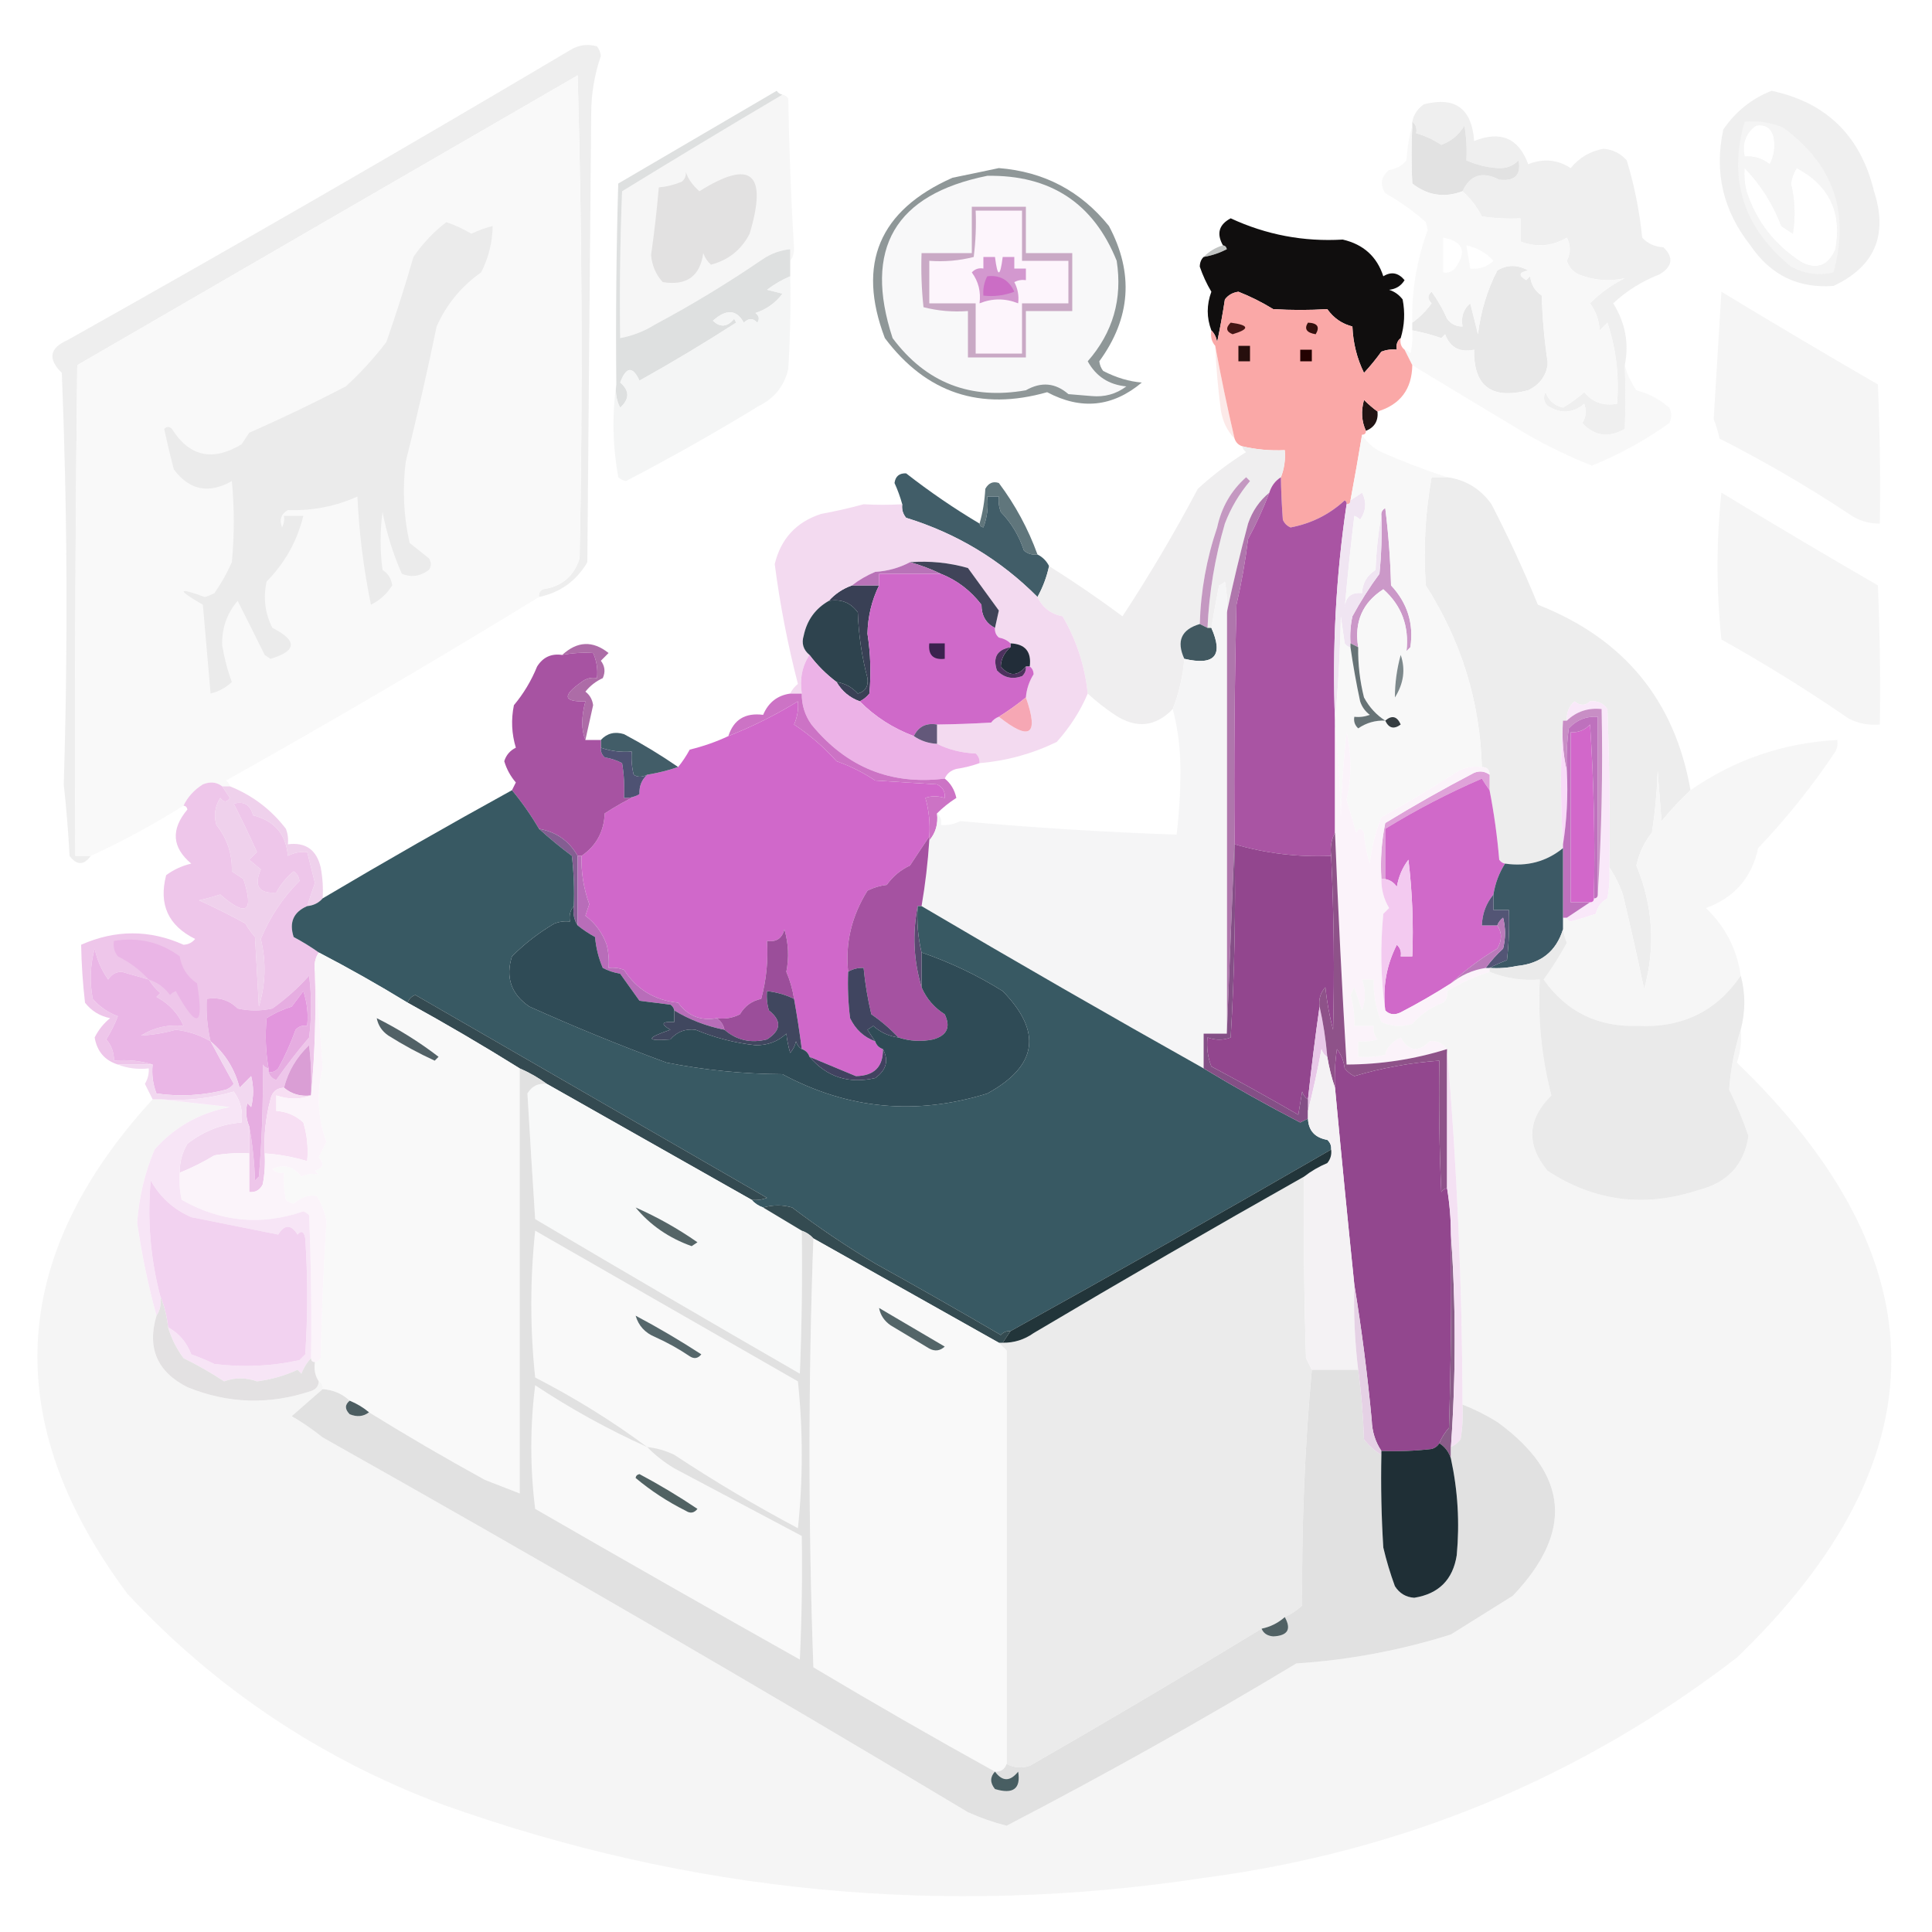 <?xml version="1.0" encoding="UTF-8"?>
<!DOCTYPE svg PUBLIC "-//W3C//DTD SVG 1.1//EN" "http://www.w3.org/Graphics/SVG/1.1/DTD/svg11.dtd">
<svg xmlns="http://www.w3.org/2000/svg" version="1.1" width="500px" height="500px" style="shape-rendering:geometricPrecision; text-rendering:geometricPrecision; image-rendering:optimizeQuality; fill-rule:evenodd; clip-rule:evenodd" xmlns:xlink="http://www.w3.org/1999/xlink">
<g><path style="opacity:0.991" fill="#eeeeee" d="M 139.5,154.5 C 139.369,153.624 139.702,152.957 140.5,152.5C 145.357,151.808 148.523,149.141 150,144.5C 150.833,102.829 150.667,61.163 149.5,19.5C 106.482,44.38 63.315,69.38 20,94.5C 19.5,136.832 19.333,179.165 19.5,221.5C 20.833,221.5 22.167,221.5 23.5,221.5C 21.689,223.983 19.855,223.983 18,221.5C 17.677,215.317 17.177,209.15 16.5,203C 17.597,167.506 17.43,132.006 16,96.5C 12.313,92.899 12.813,90.066 17.5,88C 61.16,63.505 104.493,38.505 147.5,13C 149.695,11.627 152.029,11.294 154.5,12C 155.059,12.725 155.392,13.558 155.5,14.5C 153.845,19.275 153.012,24.275 153,29.5C 152.667,68.167 152.333,106.833 152,145.5C 149.175,150.332 145.008,153.332 139.5,154.5 Z"/></g>
<g><path style="opacity:1" fill="#f9f9f9" d="M 139.5,154.5 C 112.892,170.811 85.892,186.645 58.5,202C 59.056,202.383 59.389,202.883 59.5,203.5C 58.833,203.5 58.167,203.5 57.5,203.5C 56.054,202.387 54.387,202.22 52.5,203C 50.234,204.426 48.568,206.26 47.5,208.5C 39.792,213.354 31.792,217.688 23.5,221.5C 22.167,221.5 20.833,221.5 19.5,221.5C 19.333,179.165 19.5,136.832 20,94.5C 63.315,69.38 106.482,44.38 149.5,19.5C 150.667,61.163 150.833,102.829 150,144.5C 148.523,149.141 145.357,151.808 140.5,152.5C 139.702,152.957 139.369,153.624 139.5,154.5 Z"/></g>
<g><path style="opacity:0.947" fill="#eeeeee" d="M 458.5,23.5 C 472.7,26.531 481.533,35.198 485,49.5C 488.665,60.86 485.165,69.026 474.5,74C 465.38,74.691 458.213,71.191 453,63.5C 445.922,54.525 443.588,44.525 446,33.5C 449.191,28.837 453.358,25.503 458.5,23.5 Z M 454.5,32.5 C 456.911,32.137 458.411,33.137 459,35.5C 459.484,37.913 459.15,40.246 458,42.5C 456.103,40.984 453.936,40.317 451.5,40.5C 450.829,37.014 451.829,34.347 454.5,32.5 Z M 451.5,43.5 C 455.654,47.792 458.82,52.792 461,58.5C 462,59.167 463,59.833 464,60.5C 464.709,56.132 464.542,51.799 463.5,47.5C 463.719,46.062 464.219,44.729 465,43.5C 473.408,47.985 476.741,54.985 475,64.5C 473.206,68.658 470.373,69.824 466.5,68C 459.411,63.58 454.577,57.413 452,49.5C 451.505,47.527 451.338,45.527 451.5,43.5 Z"/></g>
<g><path style="opacity:1" fill="#f6f6f6" d="M 202.5,24.5 C 203.117,24.611 203.617,24.944 204,25.5C 204.223,38.519 204.723,51.519 205.5,64.5C 205.48,65.726 205.147,66.726 204.5,67.5C 204.5,66.5 204.5,65.5 204.5,64.5C 201.984,64.755 199.65,65.589 197.5,67C 188.481,73.177 179.148,78.843 169.5,84C 166.691,85.741 163.691,86.908 160.5,87.5C 160.333,74.829 160.5,62.162 161,49.5C 174.814,41.015 188.647,32.682 202.5,24.5 Z"/></g>
<g><path style="opacity:0.47" fill="#fbfbfb" d="M 451.5,31.5 C 454.978,31.184 458.312,31.684 461.5,33C 474.51,42.561 478.844,55.061 474.5,70.5C 470.755,71.44 467.088,70.94 463.5,69C 451.182,58.927 447.182,46.427 451.5,31.5 Z M 454.5,32.5 C 451.829,34.347 450.829,37.014 451.5,40.5C 453.936,40.317 456.103,40.984 458,42.5C 459.15,40.246 459.484,37.913 459,35.5C 458.411,33.137 456.911,32.137 454.5,32.5 Z M 451.5,43.5 C 451.338,45.527 451.505,47.527 452,49.5C 454.577,57.413 459.411,63.58 466.5,68C 470.373,69.824 473.206,68.658 475,64.5C 476.741,54.985 473.408,47.985 465,43.5C 464.219,44.729 463.719,46.062 463.5,47.5C 464.542,51.799 464.709,56.132 464,60.5C 463,59.833 462,59.167 461,58.5C 458.82,52.792 455.654,47.792 451.5,43.5 Z"/></g>
<g><path style="opacity:0.939" fill="#eeeeee" d="M 420.5,94.5 C 420.699,100.126 420.699,105.626 420.5,111C 416.328,113.394 412.661,112.894 409.5,109.5C 410.485,107.902 410.651,106.235 410,104.5C 407.032,106.991 403.865,107.157 400.5,105C 399.483,103.951 399.316,102.784 400,101.5C 400.759,103.635 402.259,104.968 404.5,105.5C 406.508,104.314 408.341,102.98 410,101.5C 412.162,104.124 414.995,105.124 418.5,104.5C 419.087,97.275 418.253,90.275 416,83.5C 415.333,84.167 414.667,84.833 414,85.5C 413.849,82.881 413.015,80.547 411.5,78.5C 414.109,75.856 417.109,73.689 420.5,72C 416.478,72.906 412.478,72.573 408.5,71C 407.01,70.254 406.01,69.088 405.5,67.5C 406.528,65.44 406.528,63.44 405.5,61.5C 401.683,63.743 397.683,64.076 393.5,62.5C 393.5,60.5 393.5,58.5 393.5,56.5C 390.15,56.665 386.817,56.498 383.5,56C 382.189,53.451 380.523,51.285 378.5,49.5C 380.463,45.252 383.63,44.252 388,46.5C 392.05,46.951 393.717,45.285 393,41.5C 391.527,43.007 389.693,43.674 387.5,43.5C 384.664,43.294 381.998,42.627 379.5,41.5C 379.665,38.482 379.498,35.482 379,32.5C 377.59,34.883 375.59,36.55 373,37.5C 370.966,36.138 368.799,35.138 366.5,34.5C 366.737,33.209 366.404,32.209 365.5,31.5C 365.859,29.629 366.859,28.129 368.5,27C 376.589,24.914 380.923,28.081 381.5,36.5C 388.378,33.747 393.045,35.747 395.5,42.5C 399.39,40.946 403.057,41.279 406.5,43.5C 408.722,40.775 411.555,39.109 415,38.5C 417.406,38.703 419.406,39.703 421,41.5C 422.983,48.021 424.316,54.688 425,61.5C 426.44,63.046 428.273,63.879 430.5,64C 433.192,66.632 432.859,68.966 429.5,71C 424.959,72.763 420.959,75.263 417.5,78.5C 420.632,83.526 421.632,88.86 420.5,94.5 Z"/></g>
<g><path style="opacity:1" fill="#e2e1e1" d="M 177.5,44.5 C 178.031,46.226 179.198,47.892 181,49.5C 194.385,41.087 198.718,44.753 194,60.5C 191.847,64.653 188.514,67.32 184,68.5C 183.085,67.672 182.419,66.672 182,65.5C 181.18,71.51 177.68,74.01 171.5,73C 169.73,71.033 168.73,68.7 168.5,66C 169.332,60.18 169.999,54.347 170.5,48.5C 172.564,48.313 174.564,47.813 176.5,47C 177.252,46.329 177.586,45.496 177.5,44.5 Z"/></g>
<g><path style="opacity:1" fill="#e2e2e2" d="M 365.5,31.5 C 366.404,32.209 366.737,33.209 366.5,34.5C 368.799,35.138 370.966,36.138 373,37.5C 375.59,36.55 377.59,34.883 379,32.5C 379.498,35.482 379.665,38.482 379.5,41.5C 381.998,42.627 384.664,43.294 387.5,43.5C 389.693,43.674 391.527,43.007 393,41.5C 393.717,45.285 392.05,46.951 388,46.5C 383.63,44.252 380.463,45.252 378.5,49.5C 373.771,51.253 369.437,50.587 365.5,47.5C 365.239,42.601 365.239,37.601 365.5,32.5C 365.5,32.167 365.5,31.833 365.5,31.5 Z"/></g>
<g><path style="opacity:1" fill="#ebebeb" d="M 115.5,57.5 C 117.761,58.252 119.927,59.252 122,60.5C 123.8,59.622 125.633,58.955 127.5,58.5C 127.441,62.736 126.441,66.736 124.5,70.5C 119.346,74.147 115.513,78.814 113,84.5C 110.577,96.214 107.91,107.881 105,119.5C 104.116,126.582 104.449,133.582 106,140.5C 107.667,141.833 109.333,143.167 111,144.5C 111.667,145.5 111.667,146.5 111,147.5C 108.753,149.155 106.42,149.488 104,148.5C 101.73,143.356 100.063,138.022 99,132.5C 98.333,137.5 98.333,142.5 99,147.5C 100.464,148.459 101.297,149.792 101.5,151.5C 100.168,153.663 98.334,155.33 96,156.5C 94.103,147.303 92.937,137.97 92.5,128.5C 86.828,131.058 80.828,132.225 74.5,132C 72.717,133.067 72.217,134.567 73,136.5C 73.483,135.552 73.65,134.552 73.5,133.5C 75.167,133.5 76.833,133.5 78.5,133.5C 76.898,140.038 73.731,145.705 69,150.5C 68.078,154.701 68.578,158.701 70.5,162.5C 77.01,165.796 76.844,168.463 70,170.5C 69.5,170.167 69,169.833 68.5,169.5C 66.163,164.743 63.829,160.076 61.5,155.5C 58.72,158.764 57.387,162.597 57.5,167C 58.067,170.401 58.901,173.568 60,176.5C 58.448,177.966 56.614,178.966 54.5,179.5C 53.833,171.833 53.167,164.167 52.5,156.5C 45.72,152.583 45.887,151.916 53,154.5C 53.873,154.265 54.706,153.931 55.5,153.5C 57.267,150.963 58.767,148.297 60,145.5C 60.667,138.5 60.667,131.5 60,124.5C 54.047,127.885 49.047,126.885 45,121.5C 44.073,117.987 43.239,114.487 42.5,111C 43.167,110.333 43.833,110.333 44.5,111C 48.989,118.159 54.989,119.492 62.5,115C 63.167,114 63.833,113 64.5,112C 72.955,108.273 81.288,104.273 89.5,100C 93.341,96.492 96.841,92.659 100,88.5C 102.531,81.239 104.865,73.906 107,66.5C 109.396,63.002 112.229,60.002 115.5,57.5 Z"/></g>
<g><path style="opacity:0.999" fill="#100e0e" d="M 362.5,87.5 C 361.596,88.209 361.263,89.209 361.5,90.5C 360.127,90.343 358.793,90.51 357.5,91C 356.12,92.925 354.62,94.758 353,96.5C 351.175,92.766 350.175,88.766 350,84.5C 347.304,83.81 345.137,82.31 343.5,80C 338.856,80.291 334.189,80.291 329.5,80C 326.57,78.205 323.57,76.705 320.5,75.5C 319.006,75.709 317.839,76.376 317,77.5C 316.441,81.186 315.774,84.853 315,88.5C 314.768,87.263 314.268,86.263 313.5,85.5C 312.247,82.22 312.247,78.886 313.5,75.5C 312.271,73.438 311.271,71.271 310.5,69C 310.528,67.93 310.861,67.097 311.5,66.5C 313.589,66.143 315.589,65.477 317.5,64.5C 317.376,63.893 317.043,63.56 316.5,63.5C 314.785,60.458 315.452,58.125 318.5,56.5C 327.689,60.764 337.356,62.597 347.5,62C 352.858,63.24 356.358,66.407 358,71.5C 360.044,70.228 361.878,70.561 363.5,72.5C 362.619,73.971 361.286,74.804 359.5,75C 360.931,75.465 362.097,76.299 363,77.5C 363.659,80.888 363.492,84.221 362.5,87.5 Z"/></g>
<g><path style="opacity:0.506" fill="#878b89" d="M 316.5,63.5 C 317.043,63.56 317.376,63.893 317.5,64.5C 315.589,65.477 313.589,66.143 311.5,66.5C 312.913,65.065 314.58,64.065 316.5,63.5 Z"/></g>
<g><path style="opacity:1" fill="#dee0e0" d="M 202.5,24.5 C 188.647,32.682 174.814,41.015 161,49.5C 160.5,62.162 160.333,74.829 160.5,87.5C 163.691,86.908 166.691,85.741 169.5,84C 179.148,78.843 188.481,73.177 197.5,67C 199.65,65.589 201.984,64.755 204.5,64.5C 204.5,65.5 204.5,66.5 204.5,67.5C 204.5,68.833 204.5,70.167 204.5,71.5C 202.391,72.391 200.391,73.558 198.5,75C 199.833,75.333 201.167,75.667 202.5,76C 200.695,78.403 198.362,80.07 195.5,81C 196.451,81.718 196.617,82.551 196,83.5C 194.887,82.289 193.72,82.289 192.5,83.5C 190.615,80.072 187.949,79.905 184.5,83C 186.403,84.828 188.236,84.661 190,82.5C 190.167,82.833 190.333,83.167 190.5,83.5C 182.332,88.752 173.999,93.752 165.5,98.5C 163.73,94.686 162.064,94.852 160.5,99C 162.959,101.089 162.959,103.255 160.5,105.5C 159.534,103.604 159.201,101.604 159.5,99.5C 159.333,82.163 159.5,64.83 160,47.5C 173.667,39.5 187.333,31.5 201,23.5C 201.383,24.056 201.883,24.389 202.5,24.5 Z"/></g>
<g><path style="opacity:1" fill="#e8e8e8" d="M 400.5,93.5 C 400.5,93.833 400.5,94.167 400.5,94.5C 400.018,97.451 398.352,99.618 395.5,101C 386.004,103.452 381.337,99.952 381.5,90.5C 377.758,91.274 375.258,89.941 374,86.5C 373.667,86.833 373.333,87.167 373,87.5C 370.564,86.645 368.064,85.979 365.5,85.5C 365.5,84.833 365.5,84.167 365.5,83.5C 367.364,82.18 369.031,80.513 370.5,78.5C 369.41,77.391 369.41,76.391 370.5,75.5C 372.092,77.684 373.426,80.018 374.5,82.5C 375.524,83.853 376.857,84.52 378.5,84.5C 378.051,82.022 378.717,80.022 380.5,78.5C 381.167,81.167 381.833,83.833 382.5,86.5C 383.2,80.628 384.867,75.128 387.5,70C 390.051,68.452 392.718,68.452 395.5,70C 393.071,70.451 392.904,71.284 395,72.5C 395.333,72.167 395.667,71.833 396,71.5C 396.245,73.663 397.245,75.33 399,76.5C 399.173,82.348 399.673,88.015 400.5,93.5 Z"/></g>
<g><path style="opacity:1" fill="#8f9798" d="M 258.5,43.5 C 270.189,44.427 279.689,49.427 287,58.5C 293.48,70.679 292.647,82.346 284.5,93.5C 284.608,94.442 284.941,95.275 285.5,96C 288.881,97.74 292.215,98.74 295.5,99C 287.954,105.338 279.787,106.171 271,101.5C 253.718,106.406 239.718,101.739 229,87.5C 221.691,68.271 227.524,54.438 246.5,46C 250.637,45.161 254.637,44.327 258.5,43.5 Z"/></g>
<g><path style="opacity:0.972" fill="#fbfbfc" d="M 255.5,45.5 C 271.826,45.231 282.993,52.565 289,67.5C 290.531,77.383 288.031,86.05 281.5,93.5C 283.642,97.41 286.975,99.576 291.5,100C 288.876,101.978 285.876,102.812 282.5,102.5C 280.5,102.333 278.5,102.167 276.5,102C 273.139,99.071 269.472,98.738 265.5,101C 251.111,103.543 239.611,99.043 231,87.5C 223.419,64.33 231.586,50.33 255.5,45.5 Z"/></g>
<g><path style="opacity:1" fill="#c9a9c5" d="M 251.5,53.5 C 256.167,53.5 260.833,53.5 265.5,53.5C 265.5,57.5 265.5,61.5 265.5,65.5C 269.5,65.5 273.5,65.5 277.5,65.5C 277.5,70.5 277.5,75.5 277.5,80.5C 273.5,80.5 269.5,80.5 265.5,80.5C 265.5,84.5 265.5,88.5 265.5,92.5C 260.5,92.5 255.5,92.5 250.5,92.5C 250.5,88.5 250.5,84.5 250.5,80.5C 246.563,80.793 242.73,80.46 239,79.5C 238.501,74.845 238.334,70.178 238.5,65.5C 242.833,65.5 247.167,65.5 251.5,65.5C 251.5,61.5 251.5,57.5 251.5,53.5 Z"/></g>
<g><path style="opacity:1" fill="#fdf5fc" d="M 252.5,54.5 C 256.5,54.5 260.5,54.5 264.5,54.5C 264.5,58.833 264.5,63.167 264.5,67.5C 268.5,67.5 272.5,67.5 276.5,67.5C 276.5,71.167 276.5,74.833 276.5,78.5C 272.5,78.5 268.5,78.5 264.5,78.5C 264.5,82.833 264.5,87.167 264.5,91.5C 260.5,91.5 256.5,91.5 252.5,91.5C 252.5,87.167 252.5,82.833 252.5,78.5C 248.5,78.5 244.5,78.5 240.5,78.5C 240.5,74.833 240.5,71.167 240.5,67.5C 244.437,67.793 248.27,67.46 252,66.5C 252.499,62.514 252.666,58.514 252.5,54.5 Z"/></g>
<g><path style="opacity:1" fill="#d398cf" d="M 254.5,66.5 C 255.5,66.5 256.5,66.5 257.5,66.5C 258.167,71.833 258.833,71.833 259.5,66.5C 260.5,66.5 261.5,66.5 262.5,66.5C 262.5,67.5 262.5,68.5 262.5,69.5C 263.5,69.5 264.5,69.5 265.5,69.5C 265.5,70.5 265.5,71.5 265.5,72.5C 264.448,72.35 263.448,72.517 262.5,73C 263.406,74.7 263.739,76.533 263.5,78.5C 260.167,77.167 256.833,77.167 253.5,78.5C 253.896,75.518 253.229,72.851 251.5,70.5C 252.325,69.614 253.325,69.281 254.5,69.5C 254.5,68.5 254.5,67.5 254.5,66.5 Z"/></g>
<g><path style="opacity:1" fill="#cb6dc5" d="M 255.5,71.5 C 258.792,71.12 261.125,72.453 262.5,75.5C 259.914,76.48 257.247,76.813 254.5,76.5C 254.366,74.709 254.699,73.042 255.5,71.5 Z"/></g>
<g><path style="opacity:0.901" fill="#f7f7f7" d="M 365.5,32.5 C 365.239,37.601 365.239,42.601 365.5,47.5C 369.437,50.587 373.771,51.253 378.5,49.5C 380.523,51.285 382.189,53.451 383.5,56C 386.817,56.498 390.15,56.665 393.5,56.5C 393.5,58.5 393.5,60.5 393.5,62.5C 397.683,64.076 401.683,63.743 405.5,61.5C 406.528,63.44 406.528,65.44 405.5,67.5C 406.01,69.088 407.01,70.254 408.5,71C 412.478,72.573 416.478,72.906 420.5,72C 417.109,73.689 414.109,75.856 411.5,78.5C 413.015,80.547 413.849,82.881 414,85.5C 414.667,84.833 415.333,84.167 416,83.5C 418.253,90.275 419.087,97.275 418.5,104.5C 414.995,105.124 412.162,104.124 410,101.5C 408.341,102.98 406.508,104.314 404.5,105.5C 402.259,104.968 400.759,103.635 400,101.5C 399.316,102.784 399.483,103.951 400.5,105C 403.865,107.157 407.032,106.991 410,104.5C 410.651,106.235 410.485,107.902 409.5,109.5C 412.661,112.894 416.328,113.394 420.5,111C 420.699,105.626 420.699,100.126 420.5,94.5C 421.074,96.788 422.074,98.955 423.5,101C 426.698,101.848 429.531,103.348 432,105.5C 432.667,106.833 432.667,108.167 432,109.5C 425.754,113.956 419.088,117.622 412,120.5C 405.962,118.138 400.128,115.305 394.5,112C 384.706,106.115 375.04,100.282 365.5,94.5C 364.833,93.167 364.167,91.833 363.5,90.5C 364.117,90.611 364.617,90.944 365,91.5C 365.495,89.527 365.662,87.527 365.5,85.5C 368.064,85.979 370.564,86.645 373,87.5C 373.333,87.167 373.667,86.833 374,86.5C 375.258,89.941 377.758,91.274 381.5,90.5C 381.337,99.952 386.004,103.452 395.5,101C 398.352,99.618 400.018,97.451 400.5,94.5C 403.387,95.968 404.72,94.968 404.5,91.5C 404.711,88.876 403.544,87.21 401,86.5C 400.503,88.81 400.337,91.143 400.5,93.5C 399.673,88.015 399.173,82.348 399,76.5C 397.245,75.33 396.245,73.663 396,71.5C 395.667,71.833 395.333,72.167 395,72.5C 392.904,71.284 393.071,70.451 395.5,70C 392.718,68.452 390.051,68.452 387.5,70C 384.867,75.128 383.2,80.628 382.5,86.5C 381.833,83.833 381.167,81.167 380.5,78.5C 378.717,80.022 378.051,82.022 378.5,84.5C 376.857,84.52 375.524,83.853 374.5,82.5C 373.426,80.018 372.092,77.684 370.5,75.5C 369.41,76.391 369.41,77.391 370.5,78.5C 369.031,80.513 367.364,82.18 365.5,83.5C 365.301,75.359 366.634,67.359 369.5,59.5C 369.333,58.833 369.167,58.167 369,57.5C 365.778,54.612 362.278,52.112 358.5,50C 357.065,47.733 357.398,45.733 359.5,44C 361.329,43.727 362.829,42.893 364,41.5C 364.181,38.305 364.681,35.305 365.5,32.5 Z M 400.5,94.5 C 400.5,94.167 400.5,93.833 400.5,93.5C 400.337,91.143 400.503,88.81 401,86.5C 403.544,87.21 404.711,88.876 404.5,91.5C 404.72,94.968 403.387,95.968 400.5,94.5 Z M 379.5,63.5 C 382.285,64.09 384.619,65.424 386.5,67.5C 384.827,69.086 382.827,69.753 380.5,69.5C 380.167,67.5 379.833,65.5 379.5,63.5 Z M 373.5,61.5 C 378.749,62.477 379.749,65.143 376.5,69.5C 375.675,70.386 374.675,70.719 373.5,70.5C 373.5,67.5 373.5,64.5 373.5,61.5 Z"/></g>
<g><path style="opacity:1" fill="#f5f5f5" d="M 445.5,75.5 C 458.89,83.615 472.39,91.615 486,99.5C 486.5,111.495 486.667,123.495 486.5,135.5C 483.575,135.54 480.909,134.707 478.5,133C 467.743,125.869 456.576,119.369 445,113.5C 444.654,111.782 444.154,110.115 443.5,108.5C 444.167,97.47 444.833,86.47 445.5,75.5 Z"/></g>
<g><path style="opacity:0.58" fill="#fad9d8" d="M 314.5,89.5 C 315.921,97.299 317.587,105.299 319.5,113.5C 317.689,111.615 316.522,109.281 316,106.5C 315.243,100.851 314.743,95.184 314.5,89.5 Z"/></g>
<g><path style="opacity:1" fill="#211413" d="M 356.5,106.5 C 356.727,108.933 355.727,110.599 353.5,111.5C 352.366,109.034 352.199,106.367 353,103.5C 354.145,104.636 355.312,105.636 356.5,106.5 Z"/></g>
<g><path style="opacity:0.756" fill="#f1f2f2" d="M 204.5,71.5 C 204.666,79.507 204.5,87.507 204,95.5C 202.99,99.843 200.49,103.01 196.5,105C 185.195,111.901 173.695,118.401 162,124.5C 161.228,124.355 160.561,124.022 160,123.5C 158.549,115.358 158.383,107.358 159.5,99.5C 159.201,101.604 159.534,103.604 160.5,105.5C 162.959,103.255 162.959,101.089 160.5,99C 162.064,94.852 163.73,94.686 165.5,98.5C 173.999,93.752 182.332,88.752 190.5,83.5C 190.333,83.167 190.167,82.833 190,82.5C 188.236,84.661 186.403,84.828 184.5,83C 187.949,79.905 190.615,80.072 192.5,83.5C 193.72,82.289 194.887,82.289 196,83.5C 196.617,82.551 196.451,81.718 195.5,81C 198.362,80.07 200.695,78.403 202.5,76C 201.167,75.667 199.833,75.333 198.5,75C 200.391,73.558 202.391,72.391 204.5,71.5 Z"/></g>
<g><path style="opacity:1" fill="#faa8a7" d="M 362.5,87.5 C 362.263,88.791 362.596,89.791 363.5,90.5C 364.167,91.833 364.833,93.167 365.5,94.5C 365.399,100.711 362.399,104.711 356.5,106.5C 355.312,105.636 354.145,104.636 353,103.5C 352.199,106.367 352.366,109.034 353.5,111.5C 353.5,112.167 353.167,112.5 352.5,112.5C 351.578,118.06 350.578,123.727 349.5,129.5C 349.5,130.167 349.167,130.5 348.5,130.5C 348.565,130.062 348.399,129.728 348,129.5C 344.031,133.151 339.364,135.485 334,136.5C 333.055,136.095 332.388,135.428 332,134.5C 331.712,130.596 331.546,126.929 331.5,123.5C 332.369,121.283 332.702,118.95 332.5,116.5C 328.766,116.677 325.099,116.344 321.5,115.5C 320.5,115.167 319.833,114.5 319.5,113.5C 317.587,105.299 315.921,97.299 314.5,89.5C 313.566,88.432 313.232,87.099 313.5,85.5C 314.268,86.263 314.768,87.263 315,88.5C 315.774,84.853 316.441,81.186 317,77.5C 317.839,76.376 319.006,75.709 320.5,75.5C 323.57,76.705 326.57,78.205 329.5,80C 334.189,80.291 338.856,80.291 343.5,80C 345.137,82.31 347.304,83.81 350,84.5C 350.175,88.766 351.175,92.766 353,96.5C 354.62,94.758 356.12,92.925 357.5,91C 358.793,90.51 360.127,90.343 361.5,90.5C 361.263,89.209 361.596,88.209 362.5,87.5 Z"/></g>
<g><path style="opacity:1" fill="#230201" d="M 336.5,90.5 C 337.5,90.5 338.5,90.5 339.5,90.5C 339.5,91.5 339.5,92.5 339.5,93.5C 338.5,93.5 337.5,93.5 336.5,93.5C 336.5,92.5 336.5,91.5 336.5,90.5 Z"/></g>
<g><path style="opacity:1" fill="#260f0d" d="M 320.5,89.5 C 321.5,89.5 322.5,89.5 323.5,89.5C 323.5,90.833 323.5,92.167 323.5,93.5C 322.5,93.5 321.5,93.5 320.5,93.5C 320.5,92.167 320.5,90.833 320.5,89.5 Z"/></g>
<g><path style="opacity:1" fill="#431615" d="M 318.5,83.5 C 323.343,84.145 323.509,85.145 319,86.5C 317.317,85.823 317.15,84.823 318.5,83.5 Z"/></g>
<g><path style="opacity:1" fill="#33100d" d="M 338.5,83.5 C 340.973,83.604 341.639,84.604 340.5,86.5C 338.129,86.108 337.462,85.108 338.5,83.5 Z"/></g>
<g><path style="opacity:0.999" fill="#ededed" d="M 374.5,123.5 C 379.315,124.16 383.149,126.494 386,130.5C 390.387,138.997 394.387,147.664 398,156.5C 420.281,165.257 433.447,181.257 437.5,204.5C 434.866,206.969 432.366,209.636 430,212.5C 429.667,208.167 429.333,203.833 429,199.5C 428.829,204.864 428.329,210.198 427.5,215.5C 425.494,218.013 424.16,220.846 423.5,224C 427.816,234.475 428.482,245.142 425.5,256C 423.878,248.281 422.045,240.114 420,231.5C 419.102,228.931 417.935,226.598 416.5,224.5C 416.667,210.829 416.5,197.163 416,183.5C 414.89,181.963 413.39,181.297 411.5,181.5C 409.203,179.706 407.037,177.706 405,175.5C 404.333,176.5 404.333,177.5 405,178.5C 406.045,179.373 406.878,180.373 407.5,181.5C 406.032,182.779 405.365,184.446 405.5,186.5C 405.167,186.5 404.833,186.5 404.5,186.5C 403.812,196.995 403.812,207.662 404.5,218.5C 404.5,218.833 404.5,219.167 404.5,219.5C 400.19,222.994 395.19,224.328 389.5,223.5C 388.883,223.389 388.383,223.056 388,222.5C 387.49,216.442 386.657,210.442 385.5,204.5C 385.5,203.167 385.5,201.833 385.5,200.5C 385.5,199.167 384.833,198.5 383.5,198.5C 383.046,181.629 378.213,165.962 369,151.5C 368.337,142.102 368.837,132.769 370.5,123.5C 371.833,123.5 373.167,123.5 374.5,123.5 Z M 411.5,181.5 C 410.295,182.686 408.961,182.686 407.5,181.5C 406.878,180.373 406.045,179.373 405,178.5C 404.333,177.5 404.333,176.5 405,175.5C 407.037,177.706 409.203,179.706 411.5,181.5 Z"/></g>
<g><path style="opacity:1" fill="#60767c" d="M 268.5,143.5 C 267.178,143.67 266.011,143.337 265,142.5C 263.73,138.638 261.73,135.304 259,132.5C 258.51,131.207 258.343,129.873 258.5,128.5C 257.5,128.5 256.5,128.5 255.5,128.5C 255.813,131.247 255.48,133.914 254.5,136.5C 253.893,136.376 253.56,136.043 253.5,135.5C 254.319,132.695 254.819,129.695 255,126.5C 255.837,124.993 257.004,124.493 258.5,125C 262.748,130.662 266.081,136.829 268.5,143.5 Z"/></g>
<g><path style="opacity:1" fill="#415d68" d="M 253.5,135.5 C 253.56,136.043 253.893,136.376 254.5,136.5C 255.48,133.914 255.813,131.247 255.5,128.5C 256.5,128.5 257.5,128.5 258.5,128.5C 258.343,129.873 258.51,131.207 259,132.5C 261.73,135.304 263.73,138.638 265,142.5C 266.011,143.337 267.178,143.67 268.5,143.5C 269.833,144.167 270.833,145.167 271.5,146.5C 270.892,149.327 269.892,151.993 268.5,154.5C 258.924,144.873 247.591,138.04 234.5,134C 233.663,132.989 233.33,131.822 233.5,130.5C 232.986,128.634 232.32,126.8 231.5,125C 231.734,123.268 232.734,122.434 234.5,122.5C 240.575,127.248 246.909,131.581 253.5,135.5 Z"/></g>
<g><path style="opacity:0.998" fill="#efeeef" d="M 321.5,115.5 C 325.099,116.344 328.766,116.677 332.5,116.5C 332.702,118.95 332.369,121.283 331.5,123.5C 330.026,124.436 329.026,125.77 328.5,127.5C 325.949,129.578 324.116,132.244 323,135.5C 320.941,143.242 319.107,150.909 317.5,158.5C 317.664,155.813 317.497,153.146 317,150.5C 316.586,150.957 316.086,151.291 315.5,151.5C 314.767,155.204 314.1,158.871 313.5,162.5C 313.167,162.5 312.833,162.5 312.5,162.5C 312.917,153.329 314.417,144.329 317,135.5C 318.537,131.463 320.704,127.796 323.5,124.5C 323.167,124.167 322.833,123.833 322.5,123.5C 318.613,126.95 316.113,131.283 315,136.5C 312.246,144.611 310.746,152.944 310.5,161.5C 305.725,162.91 304.392,165.91 306.5,170.5C 306.133,175.003 305.133,179.336 303.5,183.5C 299.023,188.141 294.023,188.641 288.5,185C 285.98,183.303 283.647,181.47 281.5,179.5C 280.772,172.357 278.606,165.691 275,159.5C 271.947,158.9 269.781,157.234 268.5,154.5C 269.892,151.993 270.892,149.327 271.5,146.5C 277.978,150.576 284.311,154.91 290.5,159.5C 297.504,148.83 304.004,137.83 310,126.5C 313.883,122.95 318.049,119.783 322.5,117C 321.944,116.617 321.611,116.117 321.5,115.5 Z"/></g>
<g><path style="opacity:1" fill="#af76ac" d="M 328.5,127.5 C 326.952,131.598 325.119,135.598 323,139.5C 322.298,145.231 321.298,150.898 320,156.5C 319.5,176.831 319.333,197.164 319.5,217.5C 318.833,234.167 318.167,250.833 317.5,267.5C 317.5,231.167 317.5,194.833 317.5,158.5C 319.107,150.909 320.941,143.242 323,135.5C 324.116,132.244 325.949,129.578 328.5,127.5 Z"/></g>
<g><path style="opacity:1" fill="#a954a3" d="M 331.5,123.5 C 331.546,126.929 331.712,130.596 332,134.5C 332.388,135.428 333.055,136.095 334,136.5C 339.364,135.485 344.031,133.151 348,129.5C 348.399,129.728 348.565,130.062 348.5,130.5C 345.746,149.03 344.746,167.697 345.5,186.5C 345.5,186.833 345.5,187.167 345.5,187.5C 345.5,196.833 345.5,206.167 345.5,215.5C 344.539,217.265 344.205,219.265 344.5,221.5C 335.989,221.871 327.655,220.871 319.5,218.5C 319.5,218.167 319.5,217.833 319.5,217.5C 319.333,197.164 319.5,176.831 320,156.5C 321.298,150.898 322.298,145.231 323,139.5C 325.119,135.598 326.952,131.598 328.5,127.5C 329.026,125.77 330.026,124.436 331.5,123.5 Z"/></g>
<g><path style="opacity:1" fill="#c498c1" d="M 312.5,162.5 C 311.833,162.167 311.167,161.833 310.5,161.5C 310.746,152.944 312.246,144.611 315,136.5C 316.113,131.283 318.613,126.95 322.5,123.5C 322.833,123.833 323.167,124.167 323.5,124.5C 320.704,127.796 318.537,131.463 317,135.5C 314.417,144.329 312.917,153.329 312.5,162.5 Z"/></g>
<g><path style="opacity:1" fill="#f5f5f5" d="M 445.5,127.5 C 458.862,135.603 472.362,143.603 486,151.5C 486.5,163.495 486.667,175.495 486.5,187.5C 483.68,187.752 481.014,187.252 478.5,186C 467.836,178.666 456.836,171.832 445.5,165.5C 444.168,152.804 444.168,140.137 445.5,127.5 Z"/></g>
<g><path style="opacity:1" fill="#cb98c8" d="M 351.5,167.5 C 350.833,167.167 350.167,166.833 349.5,166.5C 349.337,164.143 349.503,161.81 350,159.5C 352.084,155.664 354.417,151.997 357,148.5C 357.499,143.511 357.666,138.511 357.5,133.5C 357.369,132.624 357.702,131.957 358.5,131.5C 359.331,138.142 359.831,144.809 360,151.5C 364.247,156.061 365.914,161.395 365,167.5C 364.667,167.833 364.333,168.167 364,168.5C 364.714,162.025 362.714,156.691 358,152.5C 352.597,155.983 350.43,160.983 351.5,167.5 Z"/></g>
<g><path style="opacity:1" fill="#394055" d="M 220.5,151.5 C 222.833,151.5 225.167,151.5 227.5,151.5C 225.601,155.381 224.601,159.548 224.5,164C 225.3,169.158 225.467,174.325 225,179.5C 224.292,180.381 223.458,181.047 222.5,181.5C 219.891,180.557 217.891,178.89 216.5,176.5C 218.672,176.837 220.505,177.837 222,179.5C 223.947,178.956 224.78,177.623 224.5,175.5C 223.039,169.939 222.206,164.272 222,158.5C 220.195,155.961 217.695,154.961 214.5,155.5C 216.118,153.684 218.118,152.351 220.5,151.5 Z"/></g>
<g><path style="opacity:1" fill="#f0e5f2" d="M 357.5,133.5 C 357.666,138.511 357.499,143.511 357,148.5C 354.417,151.997 352.084,155.664 350,159.5C 349.503,161.81 349.337,164.143 349.5,166.5C 349.5,166.833 349.5,167.167 349.5,167.5C 348.883,167.389 348.383,167.056 348,166.5C 347.667,164.167 347.333,161.833 347,159.5C 346.83,168.676 346.33,177.676 345.5,186.5C 344.746,167.697 345.746,149.03 348.5,130.5C 349.167,130.5 349.5,130.167 349.5,129.5C 350.482,128.859 351.482,128.193 352.5,127.5C 353.724,129.898 353.558,132.231 352,134.5C 351.586,134.043 351.086,133.709 350.5,133.5C 349.519,141.623 348.686,149.623 348,157.5C 348.112,154.553 349.612,153.22 352.5,153.5C 352.606,150.892 353.772,148.892 356,147.5C 356.174,142.649 356.674,137.982 357.5,133.5 Z"/></g>
<g><path style="opacity:0.939" fill="#f8f8f8" d="M 352.5,112.5 C 353.716,114.451 355.382,115.951 357.5,117C 363.16,119.493 368.826,121.659 374.5,123.5C 373.167,123.5 371.833,123.5 370.5,123.5C 368.837,132.769 368.337,142.102 369,151.5C 378.213,165.962 383.046,181.629 383.5,198.5C 381.396,198.201 379.396,198.534 377.5,199.5C 370.991,203.679 364.324,207.679 357.5,211.5C 355.976,215.283 354.976,219.283 354.5,223.5C 353.682,220.893 353.182,218.226 353,215.5C 352.333,214.167 351.667,214.167 351,215.5C 350.163,212.635 349.33,209.802 348.5,207C 349.807,201.221 349.807,195.388 348.5,189.5C 347.669,196.811 347.169,204.144 347,211.5C 346.829,203.323 346.329,195.323 345.5,187.5C 345.5,187.167 345.5,186.833 345.5,186.5C 346.33,177.676 346.83,168.676 347,159.5C 347.333,161.833 347.667,164.167 348,166.5C 348.383,167.056 348.883,167.389 349.5,167.5C 350.169,172.178 351.002,176.844 352,181.5C 352.465,182.931 353.299,184.097 354.5,185C 353.207,185.49 351.873,185.657 350.5,185.5C 350.281,186.675 350.614,187.675 351.5,188.5C 353.618,187.054 355.951,186.387 358.5,186.5C 356.193,185.023 354.36,183.023 353,180.5C 351.925,176.23 351.425,171.897 351.5,167.5C 350.43,160.983 352.597,155.983 358,152.5C 362.714,156.691 364.714,162.025 364,168.5C 364.333,168.167 364.667,167.833 365,167.5C 365.914,161.395 364.247,156.061 360,151.5C 359.831,144.809 359.331,138.142 358.5,131.5C 357.702,131.957 357.369,132.624 357.5,133.5C 356.674,137.982 356.174,142.649 356,147.5C 353.772,148.892 352.606,150.892 352.5,153.5C 349.612,153.22 348.112,154.553 348,157.5C 348.686,149.623 349.519,141.623 350.5,133.5C 351.086,133.709 351.586,134.043 352,134.5C 353.558,132.231 353.724,129.898 352.5,127.5C 351.482,128.193 350.482,128.859 349.5,129.5C 350.578,123.727 351.578,118.06 352.5,112.5 Z"/></g>
<g><path style="opacity:1" fill="#425961" d="M 310.5,161.5 C 311.167,161.833 311.833,162.167 312.5,162.5C 312.833,162.5 313.167,162.5 313.5,162.5C 316.683,169.659 314.35,172.326 306.5,170.5C 304.392,165.91 305.725,162.91 310.5,161.5 Z"/></g>
<g><path style="opacity:1" fill="#f3daf0" d="M 233.5,130.5 C 233.33,131.822 233.663,132.989 234.5,134C 247.591,138.04 258.924,144.873 268.5,154.5C 269.781,157.234 271.947,158.9 275,159.5C 278.606,165.691 280.772,172.357 281.5,179.5C 279.62,183.96 276.953,188.126 273.5,192C 267.174,195.081 260.507,196.915 253.5,197.5C 253.586,196.504 253.252,195.671 252.5,195C 248.867,194.851 245.534,194.018 242.5,192.5C 242.5,190.833 242.5,189.167 242.5,187.5C 246.996,187.447 251.663,187.281 256.5,187C 257.044,186.283 257.711,185.783 258.5,185.5C 266.583,191.896 268.916,190.229 265.5,180.5C 265.682,178.325 266.349,176.325 267.5,174.5C 267.457,173.584 267.124,172.917 266.5,172.5C 266.981,168.651 265.314,166.651 261.5,166.5C 260.737,165.732 259.737,165.232 258.5,165C 257.748,164.329 257.414,163.496 257.5,162.5C 257.795,161.103 258.129,159.603 258.5,158C 255.833,154.333 253.167,150.667 250.5,147C 245.628,145.612 240.628,145.112 235.5,145.5C 232.722,146.968 229.722,147.801 226.5,148C 224.273,148.941 222.273,150.108 220.5,151.5C 218.118,152.351 216.118,153.684 214.5,155.5C 211.006,157.5 208.84,160.5 208,164.5C 207.387,166.495 207.887,168.162 209.5,169.5C 207.598,172.337 206.931,175.671 207.5,179.5C 206.5,179.5 205.5,179.5 204.5,179.5C 204.953,178.542 205.619,177.708 206.5,177C 203.855,166.777 201.855,156.444 200.5,146C 202.068,139.432 206.068,135.098 212.5,133C 216.202,132.324 219.869,131.491 223.5,130.5C 226.783,130.688 230.116,130.688 233.5,130.5 Z"/></g>
<g><path style="opacity:1" fill="#2e434e" d="M 214.5,155.5 C 217.695,154.961 220.195,155.961 222,158.5C 222.206,164.272 223.039,169.939 224.5,175.5C 224.78,177.623 223.947,178.956 222,179.5C 220.505,177.837 218.672,176.837 216.5,176.5C 213.806,174.473 211.473,172.139 209.5,169.5C 207.887,168.162 207.387,166.495 208,164.5C 208.84,160.5 211.006,157.5 214.5,155.5 Z"/></g>
<g><path style="opacity:1" fill="#404459" d="M 235.5,145.5 C 240.628,145.112 245.628,145.612 250.5,147C 253.167,150.667 255.833,154.333 258.5,158C 258.129,159.603 257.795,161.103 257.5,162.5C 255.175,161.345 254.008,159.345 254,156.5C 251.172,152.825 247.672,150.158 243.5,148.5C 240.913,147.251 238.246,146.251 235.5,145.5 Z"/></g>
<g><path style="opacity:1" fill="#b973b8" d="M 235.5,145.5 C 238.246,146.251 240.913,147.251 243.5,148.5C 238.167,148.5 232.833,148.5 227.5,148.5C 227.5,149.5 227.5,150.5 227.5,151.5C 225.167,151.5 222.833,151.5 220.5,151.5C 222.273,150.108 224.273,148.941 226.5,148C 229.722,147.801 232.722,146.968 235.5,145.5 Z"/></g>
<g><path style="opacity:1" fill="#222d39" d="M 261.5,166.5 C 265.314,166.651 266.981,168.651 266.5,172.5C 266.167,172.5 265.833,172.5 265.5,172.5C 263.323,175.061 261.156,175.061 259,172.5C 259.058,170.565 259.891,168.898 261.5,167.5C 261.5,167.167 261.5,166.833 261.5,166.5 Z"/></g>
<g><path style="opacity:1" fill="#cf69c9" d="M 243.5,148.5 C 247.672,150.158 251.172,152.825 254,156.5C 254.008,159.345 255.175,161.345 257.5,162.5C 257.414,163.496 257.748,164.329 258.5,165C 259.737,165.232 260.737,165.732 261.5,166.5C 261.5,166.833 261.5,167.167 261.5,167.5C 258.045,168.128 256.878,170.128 258,173.5C 259.808,175.396 261.975,175.896 264.5,175C 265.252,174.329 265.586,173.496 265.5,172.5C 265.833,172.5 266.167,172.5 266.5,172.5C 267.124,172.917 267.457,173.584 267.5,174.5C 266.349,176.325 265.682,178.325 265.5,180.5C 263.224,182.351 260.891,184.018 258.5,185.5C 257.711,185.783 257.044,186.283 256.5,187C 251.663,187.281 246.996,187.447 242.5,187.5C 239.687,187.025 237.687,188.025 236.5,190.5C 231.117,188.483 226.45,185.483 222.5,181.5C 223.458,181.047 224.292,180.381 225,179.5C 225.467,174.325 225.3,169.158 224.5,164C 224.601,159.548 225.601,155.381 227.5,151.5C 227.5,150.5 227.5,149.5 227.5,148.5C 232.833,148.5 238.167,148.5 243.5,148.5 Z"/></g>
<g><path style="opacity:1" fill="#3b224f" d="M 240.5,166.5 C 241.833,166.5 243.167,166.5 244.5,166.5C 244.5,167.833 244.5,169.167 244.5,170.5C 241.5,170.833 240.167,169.5 240.5,166.5 Z"/></g>
<g><path style="opacity:1" fill="#4d315e" d="M 261.5,167.5 C 259.891,168.898 259.058,170.565 259,172.5C 261.156,175.061 263.323,175.061 265.5,172.5C 265.586,173.496 265.252,174.329 264.5,175C 261.975,175.896 259.808,175.396 258,173.5C 256.878,170.128 258.045,168.128 261.5,167.5 Z"/></g>
<g><path style="opacity:1" fill="#7c888b" d="M 362.5,169.5 C 363.775,173.22 363.275,176.887 361,180.5C 361.003,176.804 361.503,173.137 362.5,169.5 Z"/></g>
<g><path style="opacity:1" fill="#ad6ca7" d="M 151.5,191.5 C 150.423,188.911 150.423,185.577 151.5,181.5C 145.783,181.7 145.45,180.033 150.5,176.5C 151.689,175.571 153.022,175.238 154.5,175.5C 154.756,173.208 154.423,171.041 153.5,169C 150.843,168.825 148.176,168.992 145.5,169.5C 149.396,165.903 153.396,165.736 157.5,169C 156.833,169.667 156.167,170.333 155.5,171C 156.554,172.388 156.72,173.888 156,175.5C 154.229,176.304 152.729,177.471 151.5,179C 152.624,179.839 153.291,181.006 153.5,182.5C 152.828,185.512 152.161,188.512 151.5,191.5 Z"/></g>
<g><path style="opacity:1" fill="#677376" d="M 349.5,166.5 C 350.167,166.833 350.833,167.167 351.5,167.5C 351.425,171.897 351.925,176.23 353,180.5C 354.36,183.023 356.193,185.023 358.5,186.5C 355.951,186.387 353.618,187.054 351.5,188.5C 350.614,187.675 350.281,186.675 350.5,185.5C 351.873,185.657 353.207,185.49 354.5,185C 353.299,184.097 352.465,182.931 352,181.5C 351.002,176.844 350.169,172.178 349.5,167.5C 349.5,167.167 349.5,166.833 349.5,166.5 Z"/></g>
<g><path style="opacity:1" fill="#ecb2e7" d="M 209.5,169.5 C 211.473,172.139 213.806,174.473 216.5,176.5C 217.891,178.89 219.891,180.557 222.5,181.5C 226.45,185.483 231.117,188.483 236.5,190.5C 238.297,191.73 240.297,192.396 242.5,192.5C 245.534,194.018 248.867,194.851 252.5,195C 253.252,195.671 253.586,196.504 253.5,197.5C 251.586,198.185 249.586,198.685 247.5,199C 246.058,199.377 245.058,200.21 244.5,201.5C 230.534,203.227 219.034,198.56 210,187.5C 208.293,185.091 207.46,182.425 207.5,179.5C 206.931,175.671 207.598,172.337 209.5,169.5 Z"/></g>
<g><path style="opacity:1" fill="#d068ca" d="M 240.5,216.5 C 238.899,218.855 237.232,221.355 235.5,224C 233.092,225.115 231.092,226.782 229.5,229C 227.744,229.202 226.078,229.702 224.5,230.5C 220.387,237.094 218.72,244.094 219.5,251.5C 219.334,255.514 219.501,259.514 220,263.5C 221.406,266.409 223.572,268.409 226.5,269.5C 226.833,270.5 227.5,271.167 228.5,271.5C 228.572,276.096 226.238,278.429 221.5,278.5C 217.509,276.85 213.509,275.184 209.5,273.5C 209.167,272.5 208.5,271.833 207.5,271.5C 206.941,267.147 206.275,262.814 205.5,258.5C 205.134,256.095 204.467,253.762 203.5,251.5C 204.236,247.865 204.069,244.198 203,240.5C 202.411,242.863 200.911,243.863 198.5,243.5C 198.825,248.599 198.325,253.599 197,258.5C 194.571,259.029 192.738,260.363 191.5,262.5C 189.604,263.466 187.604,263.799 185.5,263.5C 181.303,264.25 177.97,262.917 175.5,259.5C 169.406,258.886 164.739,256.052 161.5,251C 160.207,250.51 158.873,250.343 157.5,250.5C 157.662,248.473 157.495,246.473 157,244.5C 155.889,241.401 154.056,238.901 151.5,237C 151.833,236 152.167,235 152.5,234C 151.042,229.957 150.375,225.791 150.5,221.5C 154.301,218.903 156.301,215.236 156.5,210.5C 159.512,208.548 162.512,206.882 165.5,205.5C 165.392,203.486 166.058,201.82 167.5,200.5C 170.33,200.037 172.997,199.371 175.5,198.5C 176.601,197.152 177.601,195.652 178.5,194C 182.019,193.148 185.353,191.981 188.5,190.5C 194.836,187.988 200.836,184.988 206.5,181.5C 206.682,183.591 206.348,185.591 205.5,187.5C 209.57,190.201 213.236,193.368 216.5,197C 220.079,198.262 223.412,199.929 226.5,202C 231.833,202.333 237.167,202.667 242.5,203C 243.973,203.71 244.64,204.876 244.5,206.5C 242.669,205.948 241.003,205.948 239.5,206.5C 240.417,209.758 240.751,213.091 240.5,216.5 Z"/></g>
<g><path style="opacity:1" fill="#f6a7b4" d="M 265.5,180.5 C 268.916,190.229 266.583,191.896 258.5,185.5C 260.891,184.018 263.224,182.351 265.5,180.5 Z"/></g>
<g><path style="opacity:1" fill="#363d41" d="M 358.5,186.5 C 360.23,185.024 361.563,185.358 362.5,187.5C 360.76,188.809 359.427,188.476 358.5,186.5 Z"/></g>
<g><path style="opacity:1" fill="#cc73c5" d="M 204.5,179.5 C 205.5,179.5 206.5,179.5 207.5,179.5C 207.46,182.425 208.293,185.091 210,187.5C 219.034,198.56 230.534,203.227 244.5,201.5C 246.043,202.736 247.043,204.402 247.5,206.5C 245.637,207.689 243.97,209.022 242.5,210.5C 242.829,213.228 242.163,215.562 240.5,217.5C 240.5,217.167 240.5,216.833 240.5,216.5C 240.751,213.091 240.417,209.758 239.5,206.5C 241.003,205.948 242.669,205.948 244.5,206.5C 244.64,204.876 243.973,203.71 242.5,203C 237.167,202.667 231.833,202.333 226.5,202C 223.412,199.929 220.079,198.262 216.5,197C 213.236,193.368 209.57,190.201 205.5,187.5C 206.348,185.591 206.682,183.591 206.5,181.5C 200.836,184.988 194.836,187.988 188.5,190.5C 189.864,186.236 192.864,184.403 197.5,185C 198.851,181.805 201.185,179.972 204.5,179.5 Z"/></g>
<g><path style="opacity:1" fill="#f9e8f9" d="M 407.5,181.5 C 408.961,182.686 410.295,182.686 411.5,181.5C 413.39,181.297 414.89,181.963 416,183.5C 416.5,197.163 416.667,210.829 416.5,224.5C 416.664,227.187 416.497,229.854 416,232.5C 414.415,233.376 413.415,234.709 413,236.5C 410.876,237.227 408.709,237.894 406.5,238.5C 405.893,238.376 405.56,238.043 405.5,237.5C 407.5,236.167 409.5,234.833 411.5,233.5C 412.167,233.5 412.5,233.167 412.5,232.5C 413.167,232.5 413.5,232.167 413.5,231.5C 414.496,215.675 414.83,199.675 414.5,183.5C 410.997,183.129 407.997,184.129 405.5,186.5C 405.365,184.446 406.032,182.779 407.5,181.5 Z"/></g>
<g><path style="opacity:1" fill="#63587a" d="M 242.5,187.5 C 242.5,189.167 242.5,190.833 242.5,192.5C 240.297,192.396 238.297,191.73 236.5,190.5C 237.687,188.025 239.687,187.025 242.5,187.5 Z"/></g>
<g><path style="opacity:1" fill="#d267ca" d="M 412.5,232.5 C 412.5,233.167 412.167,233.5 411.5,233.5C 409.833,233.5 408.167,233.5 406.5,233.5C 406.5,218.833 406.5,204.167 406.5,189.5C 408.484,189.617 410.15,188.95 411.5,187.5C 412.499,202.485 412.833,217.485 412.5,232.5 Z"/></g>
<g><path style="opacity:0.972" fill="#f5f5f5" d="M 450.5,252.5 C 444.247,261.681 435.413,266.014 424,265.5C 413.539,265.852 405.373,261.852 399.5,253.5C 401.7,250.465 403.7,247.299 405.5,244C 405.011,242.862 404.678,241.695 404.5,240.5C 404.5,239.5 404.5,238.5 404.5,237.5C 404.833,237.5 405.167,237.5 405.5,237.5C 405.56,238.043 405.893,238.376 406.5,238.5C 408.709,237.894 410.876,237.227 413,236.5C 413.415,234.709 414.415,233.376 416,232.5C 416.497,229.854 416.664,227.187 416.5,224.5C 417.935,226.598 419.102,228.931 420,231.5C 422.045,240.114 423.878,248.281 425.5,256C 428.482,245.142 427.816,234.475 423.5,224C 424.16,220.846 425.494,218.013 427.5,215.5C 428.329,210.198 428.829,204.864 429,199.5C 429.333,203.833 429.667,208.167 430,212.5C 432.366,209.636 434.866,206.969 437.5,204.5C 448.881,196.595 461.547,192.261 475.5,191.5C 475.649,192.552 475.483,193.552 475,194.5C 469.043,203.42 462.377,211.753 455,219.5C 453.373,227.13 448.873,232.296 441.5,235C 446.527,239.842 449.527,245.675 450.5,252.5 Z"/></g>
<g><path style="opacity:1" fill="#425d68" d="M 175.5,198.5 C 172.997,199.371 170.33,200.037 167.5,200.5C 166.153,201.171 164.986,201.171 164,200.5C 163.505,198.527 163.338,196.527 163.5,194.5C 160.721,194.721 158.054,194.388 155.5,193.5C 155.5,192.833 155.5,192.167 155.5,191.5C 157.119,189.762 159.119,189.262 161.5,190C 166.397,192.608 171.063,195.441 175.5,198.5 Z"/></g>
<g><path style="opacity:1" fill="#a753a2" d="M 151.5,191.5 C 152.833,191.5 154.167,191.5 155.5,191.5C 155.5,192.167 155.5,192.833 155.5,193.5C 155.414,194.496 155.748,195.329 156.5,196C 158.101,196.273 159.601,196.773 161,197.5C 161.498,200.482 161.665,203.482 161.5,206.5C 162.959,206.567 164.292,206.234 165.5,205.5C 162.512,206.882 159.512,208.548 156.5,210.5C 156.301,215.236 154.301,218.903 150.5,221.5C 150.167,221.5 149.833,221.5 149.5,221.5C 147.281,217.62 143.948,215.287 139.5,214.5C 137.428,210.97 135.095,207.637 132.5,204.5C 132.804,203.85 133.137,203.183 133.5,202.5C 132.112,200.891 131.112,199.058 130.5,197C 130.988,195.416 131.988,194.249 133.5,193.5C 132.407,189.892 132.24,186.225 133,182.5C 135.485,179.544 137.485,176.21 139,172.5C 140.509,170.081 142.675,169.081 145.5,169.5C 148.176,168.992 150.843,168.825 153.5,169C 154.423,171.041 154.756,173.208 154.5,175.5C 153.022,175.238 151.689,175.571 150.5,176.5C 145.45,180.033 145.783,181.7 151.5,181.5C 150.423,185.577 150.423,188.911 151.5,191.5 Z"/></g>
<g><path style="opacity:1" fill="#4e5273" d="M 155.5,193.5 C 158.054,194.388 160.721,194.721 163.5,194.5C 163.338,196.527 163.505,198.527 164,200.5C 164.986,201.171 166.153,201.171 167.5,200.5C 166.058,201.82 165.392,203.486 165.5,205.5C 164.292,206.234 162.959,206.567 161.5,206.5C 161.665,203.482 161.498,200.482 161,197.5C 159.601,196.773 158.101,196.273 156.5,196C 155.748,195.329 155.414,194.496 155.5,193.5 Z"/></g>
<g><path style="opacity:1" fill="#dfa2d9" d="M 385.5,200.5 C 385.5,201.833 385.5,203.167 385.5,204.5C 384.842,203.602 384.176,202.602 383.5,201.5C 374.755,205.285 366.422,209.619 358.5,214.5C 358.5,218.833 358.5,223.167 358.5,227.5C 358.167,227.5 357.833,227.5 357.5,227.5C 357.197,222.57 357.531,217.737 358.5,213C 366.004,208.413 373.671,204.08 381.5,200C 382.928,199.421 384.262,199.588 385.5,200.5 Z"/></g>
<g><path style="opacity:1" fill="#c88ec5" d="M 413.5,231.5 C 413.5,216.167 413.5,200.833 413.5,185.5C 410.525,185.307 408.025,186.307 406,188.5C 405.501,192.152 405.335,195.818 405.5,199.5C 404.515,195.366 404.182,191.032 404.5,186.5C 404.833,186.5 405.167,186.5 405.5,186.5C 407.997,184.129 410.997,183.129 414.5,183.5C 414.83,199.675 414.496,215.675 413.5,231.5 Z"/></g>
<g><path style="opacity:1" fill="#d069c9" d="M 385.5,204.5 C 386.657,210.442 387.49,216.442 388,222.5C 388.383,223.056 388.883,223.389 389.5,223.5C 387.957,225.928 386.957,228.594 386.5,231.5C 384.62,233.755 383.62,236.422 383.5,239.5C 384.833,239.5 386.167,239.5 387.5,239.5C 388.754,241.357 388.754,243.357 387.5,245.5C 383.073,248.153 379.073,251.153 375.5,254.5C 371.313,257.172 366.98,259.672 362.5,262C 360.934,262.765 359.601,262.598 358.5,261.5C 357.802,255.443 358.802,249.776 361.5,244.5C 362.386,245.325 362.719,246.325 362.5,247.5C 363.5,247.5 364.5,247.5 365.5,247.5C 365.831,239.14 365.498,230.807 364.5,222.5C 362.976,224.483 361.976,226.816 361.5,229.5C 360.735,228.388 359.735,227.721 358.5,227.5C 358.5,223.167 358.5,218.833 358.5,214.5C 366.422,209.619 374.755,205.285 383.5,201.5C 384.176,202.602 384.842,203.602 385.5,204.5 Z"/></g>
<g><path style="opacity:0.992" fill="#f5f5f6" d="M 317.5,158.5 C 317.5,194.833 317.5,231.167 317.5,267.5C 315.5,267.5 313.5,267.5 311.5,267.5C 311.5,270.5 311.5,273.5 311.5,276.5C 287.003,262.753 262.67,248.753 238.5,234.5C 239.466,228.888 240.132,223.221 240.5,217.5C 242.163,215.562 242.829,213.228 242.5,210.5C 243.404,211.209 243.737,212.209 243.5,213.5C 245.262,213.643 246.929,213.309 248.5,212.5C 267.128,214.194 285.794,215.36 304.5,216C 305.156,210.579 305.489,205.079 305.5,199.5C 305.495,193.789 304.828,188.456 303.5,183.5C 305.133,179.336 306.133,175.003 306.5,170.5C 314.35,172.326 316.683,169.659 313.5,162.5C 314.1,158.871 314.767,155.204 315.5,151.5C 316.086,151.291 316.586,150.957 317,150.5C 317.497,153.146 317.664,155.813 317.5,158.5 Z"/></g>
<g><path style="opacity:1" fill="#f8daf8" d="M 404.5,186.5 C 404.182,191.032 404.515,195.366 405.5,199.5C 405.823,206.022 405.49,212.355 404.5,218.5C 403.812,207.662 403.812,196.995 404.5,186.5 Z"/></g>
<g><path style="opacity:1" fill="#845e92" d="M 139.5,214.5 C 143.948,215.287 147.281,217.62 149.5,221.5C 149.5,227.5 149.5,233.5 149.5,239.5C 148.549,238.081 148.216,236.415 148.5,234.5C 148.666,230.154 148.499,225.821 148,221.5C 145.004,219.267 142.171,216.934 139.5,214.5 Z"/></g>
<g><path style="opacity:1" fill="#92468e" d="M 319.5,218.5 C 327.655,220.871 335.989,221.871 344.5,221.5C 345.222,236.496 345.389,251.496 345,266.5C 344.055,262.886 343.388,259.219 343,255.5C 341.731,256.905 341.231,258.571 341.5,260.5C 340.378,268.351 339.378,276.351 338.5,284.5C 337.778,284.082 337.278,283.416 337,282.5C 336.667,284.5 336.333,286.5 336,288.5C 328.506,284.173 321.006,280.007 313.5,276C 312.565,273.619 312.232,271.119 312.5,268.5C 314.584,269.248 316.584,269.248 318.5,268.5C 319.499,251.847 319.833,235.18 319.5,218.5 Z"/></g>
<g><path style="opacity:1" fill="#fbf3fa" d="M 345.5,187.5 C 346.329,195.323 346.829,203.323 347,211.5C 347.169,204.144 347.669,196.811 348.5,189.5C 349.807,195.388 349.807,201.221 348.5,207C 349.33,209.802 350.163,212.635 351,215.5C 351.667,214.167 352.333,214.167 353,215.5C 353.182,218.226 353.682,220.893 354.5,223.5C 354.976,219.283 355.976,215.283 357.5,211.5C 364.324,207.679 370.991,203.679 377.5,199.5C 379.396,198.534 381.396,198.201 383.5,198.5C 384.833,198.5 385.5,199.167 385.5,200.5C 384.262,199.588 382.928,199.421 381.5,200C 373.671,204.08 366.004,208.413 358.5,213C 357.531,217.737 357.197,222.57 357.5,227.5C 357.466,230.199 358.133,232.699 359.5,235C 359,235.5 358.5,236 358,236.5C 357.177,245.01 357.343,253.344 358.5,261.5C 359.601,262.598 360.934,262.765 362.5,262C 366.98,259.672 371.313,257.172 375.5,254.5C 378.122,252.356 381.122,251.023 384.5,250.5C 384.833,250.5 385.167,250.5 385.5,250.5C 385.5,250.833 385.5,251.167 385.5,251.5C 381.599,252.755 377.932,254.422 374.5,256.5C 374.719,257.675 374.386,258.675 373.5,259.5C 370.339,260.662 367.673,262.495 365.5,265C 362.773,265.818 360.106,265.652 357.5,264.5C 356.079,260.972 355.412,257.306 355.5,253.5C 354.5,253.5 353.5,253.5 352.5,253.5C 353.449,256.208 353.449,258.874 352.5,261.5C 351.833,259.5 351.167,257.5 350.5,255.5C 350.167,256.167 349.833,256.833 349.5,257.5C 350.269,260.115 350.603,262.781 350.5,265.5C 352.167,265.5 353.833,265.5 355.5,265.5C 355.33,266.822 355.663,267.989 356.5,269C 354.866,269.494 353.199,269.66 351.5,269.5C 351.5,270.833 351.5,272.167 351.5,273.5C 353.857,273.663 356.19,273.497 358.5,273C 358.848,271.147 360.182,269.647 362.5,268.5C 364.552,272.086 367.052,272.419 370,269.5C 371.654,269.206 373.154,269.873 374.5,271.5C 366.058,274.139 357.392,275.473 348.5,275.5C 347.296,255.509 346.296,235.509 345.5,215.5C 345.5,206.167 345.5,196.833 345.5,187.5 Z"/></g>
<g><path style="opacity:1" fill="#be71bd" d="M 413.5,231.5 C 413.5,232.167 413.167,232.5 412.5,232.5C 412.833,217.485 412.499,202.485 411.5,187.5C 410.15,188.95 408.484,189.617 406.5,189.5C 406.5,204.167 406.5,218.833 406.5,233.5C 408.167,233.5 409.833,233.5 411.5,233.5C 409.5,234.833 407.5,236.167 405.5,237.5C 405.167,237.5 404.833,237.5 404.5,237.5C 404.5,231.5 404.5,225.5 404.5,219.5C 404.5,219.167 404.5,218.833 404.5,218.5C 405.49,212.355 405.823,206.022 405.5,199.5C 405.335,195.818 405.501,192.152 406,188.5C 408.025,186.307 410.525,185.307 413.5,185.5C 413.5,200.833 413.5,216.167 413.5,231.5 Z"/></g>
<g><path style="opacity:1" fill="#efd1ec" d="M 57.5,203.5 C 58.167,203.5 58.833,203.5 59.5,203.5C 65.338,205.837 70.171,209.504 74,214.5C 74.49,215.793 74.657,217.127 74.5,218.5C 79.092,217.916 81.925,219.916 83,224.5C 83.497,227.146 83.664,229.813 83.5,232.5C 82.486,233.674 81.153,234.34 79.5,234.5C 80.129,232.535 80.796,230.535 81.5,228.5C 80.825,225.822 80.158,223.156 79.5,220.5C 77.738,220.357 76.071,220.691 74.5,221.5C 74.021,215.909 71.021,212.409 65.5,211C 64.778,208.259 63.112,207.259 60.5,208C 62.593,212.106 64.593,216.273 66.5,220.5C 65.833,221.167 65.167,221.833 64.5,222.5C 65.5,223.333 66.5,224.167 67.5,225C 65.64,229.299 66.974,231.299 71.5,231C 72.652,228.851 74.152,227.018 76,225.5C 76.87,226.108 77.37,226.941 77.5,228C 73.174,232.312 69.841,237.312 67.5,243C 68.919,248.882 68.753,254.715 67,260.5C 66.667,254.5 66.333,248.5 66,242.5C 65.044,241.421 64.211,240.255 63.5,239C 59.502,236.804 55.502,234.804 51.5,233C 53.355,232.578 55.189,232.078 57,231.5C 63.774,237.394 65.774,236.061 63,227.5C 62,226.833 61,226.167 60,225.5C 60.122,220.979 58.788,216.979 56,213.5C 55.294,211.029 55.627,208.695 57,206.5C 57.893,207.711 58.726,207.711 59.5,206.5C 58.807,205.482 58.141,204.482 57.5,203.5 Z"/></g>
<g><path style="opacity:1" fill="#f3caf0" d="M 358.5,261.5 C 357.343,253.344 357.177,245.01 358,236.5C 358.5,236 359,235.5 359.5,235C 358.133,232.699 357.466,230.199 357.5,227.5C 357.833,227.5 358.167,227.5 358.5,227.5C 359.735,227.721 360.735,228.388 361.5,229.5C 361.976,226.816 362.976,224.483 364.5,222.5C 365.498,230.807 365.831,239.14 365.5,247.5C 364.5,247.5 363.5,247.5 362.5,247.5C 362.719,246.325 362.386,245.325 361.5,244.5C 358.802,249.776 357.802,255.443 358.5,261.5 Z"/></g>
<g><path style="opacity:1" fill="#eec6ea" d="M 57.5,203.5 C 58.141,204.482 58.807,205.482 59.5,206.5C 58.726,207.711 57.893,207.711 57,206.5C 55.627,208.695 55.294,211.029 56,213.5C 58.788,216.979 60.122,220.979 60,225.5C 61,226.167 62,226.833 63,227.5C 65.774,236.061 63.774,237.394 57,231.5C 55.189,232.078 53.355,232.578 51.5,233C 55.502,234.804 59.502,236.804 63.5,239C 64.211,240.255 65.044,241.421 66,242.5C 66.333,248.5 66.667,254.5 67,260.5C 68.753,254.715 68.919,248.882 67.5,243C 69.841,237.312 73.174,232.312 77.5,228C 77.37,226.941 76.87,226.108 76,225.5C 74.152,227.018 72.652,228.851 71.5,231C 66.974,231.299 65.64,229.299 67.5,225C 66.5,224.167 65.5,223.333 64.5,222.5C 65.167,221.833 65.833,221.167 66.5,220.5C 64.593,216.273 62.593,212.106 60.5,208C 63.112,207.259 64.778,208.259 65.5,211C 71.021,212.409 74.021,215.909 74.5,221.5C 76.071,220.691 77.738,220.357 79.5,220.5C 80.158,223.156 80.825,225.822 81.5,228.5C 80.796,230.535 80.129,232.535 79.5,234.5C 75.947,236.04 74.78,238.707 76,242.5C 78.314,243.733 80.481,245.067 82.5,246.5C 81.549,247.919 81.216,249.585 81.5,251.5C 81.828,262.346 81.494,273.013 80.5,283.5C 80.666,279.154 80.499,274.821 80,270.5C 76.739,273.578 74.572,277.244 73.5,281.5C 71.589,281.574 70.422,282.574 70,284.5C 68.775,289.085 68.275,293.752 68.5,298.5C 68.664,301.187 68.497,303.854 68,306.5C 67.29,307.973 66.124,308.64 64.5,308.5C 64.5,305.167 64.5,301.833 64.5,298.5C 64.5,296.167 64.5,293.833 64.5,291.5C 65.326,295.982 65.826,300.649 66,305.5C 66.333,305.167 66.667,304.833 67,304.5C 67.808,294.787 68.141,285.12 68,275.5C 68.383,276.056 68.883,276.389 69.5,276.5C 69.5,276.833 69.5,277.167 69.5,277.5C 69.811,278.478 70.478,279.145 71.5,279.5C 74.173,275.666 77.006,272 80,268.5C 80.667,263.167 80.667,257.833 80,252.5C 77.131,255.704 73.965,258.537 70.5,261C 67.5,261.667 64.5,261.667 61.5,261C 59.347,258.835 56.681,258.002 53.5,258.5C 53.323,262.234 53.656,265.901 54.5,269.5C 51.791,267.881 48.791,266.881 45.5,266.5C 42.47,267.342 39.47,267.842 36.5,268C 39.834,265.925 43.501,265.091 47.5,265.5C 46.118,262.279 43.785,259.779 40.5,258C 40.833,257.667 41.167,257.333 41.5,257C 40.29,255.961 39.29,254.794 38.5,253.5C 36.184,252.84 33.851,252.173 31.5,251.5C 29.971,251.529 28.804,252.196 28,253.5C 26.282,251.103 25.115,248.436 24.5,245.5C 23.339,249.795 23.172,254.129 24,258.5C 25.768,260.54 27.935,262.04 30.5,263C 29.689,265.105 28.689,267.105 27.5,269C 28.856,270.567 29.523,272.4 29.5,274.5C 33.042,274.187 36.375,274.521 39.5,275.5C 36.5,275.5 33.5,275.5 30.5,275.5C 27.112,274.44 25.112,272.107 24.5,268.5C 25.484,266.52 26.817,264.853 28.5,263.5C 25.834,262.961 23.667,261.628 22,259.5C 21.421,254.473 21.087,249.473 21,244.5C 29.886,240.569 38.719,240.569 47.5,244.5C 48.737,244.444 49.737,243.944 50.5,243C 43.526,239.551 41.026,234.051 43,226.5C 44.916,225.072 47.083,224.072 49.5,223.5C 44.507,219.322 44.174,214.655 48.5,209.5C 48.376,208.893 48.043,208.56 47.5,208.5C 48.568,206.26 50.234,204.426 52.5,203C 54.387,202.22 56.054,202.387 57.5,203.5 Z"/></g>
<g><path style="opacity:1" fill="#a552a1" d="M 240.5,216.5 C 240.5,216.833 240.5,217.167 240.5,217.5C 240.132,223.221 239.466,228.888 238.5,234.5C 238.167,234.5 237.833,234.5 237.5,234.5C 236.104,241.564 236.437,248.564 238.5,255.5C 239.734,258.407 241.734,260.741 244.5,262.5C 246.091,265.82 245.091,267.986 241.5,269C 238.445,269.634 235.445,269.468 232.5,268.5C 230.425,266.281 228.091,264.281 225.5,262.5C 224.555,258.552 223.888,254.552 223.5,250.5C 222.041,250.433 220.708,250.766 219.5,251.5C 218.72,244.094 220.387,237.094 224.5,230.5C 226.078,229.702 227.744,229.202 229.5,229C 231.092,226.782 233.092,225.115 235.5,224C 237.232,221.355 238.899,218.855 240.5,216.5 Z"/></g>
<g><path style="opacity:1" fill="#3c5965" d="M 404.5,219.5 C 404.5,225.5 404.5,231.5 404.5,237.5C 404.5,238.5 404.5,239.5 404.5,240.5C 402.742,246.243 398.742,249.409 392.5,250C 390.19,250.497 387.857,250.663 385.5,250.5C 386.878,249.766 388.378,249.099 390,248.5C 390.499,244.179 390.666,239.846 390.5,235.5C 389.167,235.5 387.833,235.5 386.5,235.5C 386.5,234.167 386.5,232.833 386.5,231.5C 386.957,228.594 387.957,225.928 389.5,223.5C 395.19,224.328 400.19,222.994 404.5,219.5 Z"/></g>
<g><path style="opacity:1" fill="#535575" d="M 386.5,231.5 C 386.5,232.833 386.5,234.167 386.5,235.5C 387.833,235.5 389.167,235.5 390.5,235.5C 390.666,239.846 390.499,244.179 390,248.5C 388.378,249.099 386.878,249.766 385.5,250.5C 385.167,250.5 384.833,250.5 384.5,250.5C 385.787,248.743 387.287,247.076 389,245.5C 389.667,242.833 389.667,240.167 389,237.5C 388.283,238.044 387.783,238.711 387.5,239.5C 386.167,239.5 384.833,239.5 383.5,239.5C 383.62,236.422 384.62,233.755 386.5,231.5 Z"/></g>
<g><path style="opacity:1" fill="#ba7aba" d="M 384.5,250.5 C 381.122,251.023 378.122,252.356 375.5,254.5C 379.073,251.153 383.073,248.153 387.5,245.5C 388.754,243.357 388.754,241.357 387.5,239.5C 387.783,238.711 388.283,238.044 389,237.5C 389.667,240.167 389.667,242.833 389,245.5C 387.287,247.076 385.787,248.743 384.5,250.5 Z"/></g>
<g><path style="opacity:1" fill="#eab5e6" d="M 38.5,253.5 C 36.26,251.034 33.593,249.034 30.5,247.5C 29.571,246.311 29.238,244.978 29.5,243.5C 35.845,242.484 41.512,243.817 46.5,247.5C 46.993,250.478 48.493,252.811 51,254.5C 52.844,265.82 51.011,266.487 45.5,256.5C 44.914,256.709 44.414,257.043 44,257.5C 42.549,255.536 40.716,254.203 38.5,253.5 Z"/></g>
<g><path style="opacity:0.992" fill="#f5f5f5" d="M 385.5,251.5 C 389.588,253.18 393.921,253.847 398.5,253.5C 397.953,263.69 398.953,273.69 401.5,283.5C 395.247,289.692 394.914,296.192 400.5,303C 412.619,310.923 425.619,312.59 439.5,308C 447.055,306.119 451.388,301.452 452.5,294C 451.084,289.842 449.417,285.842 447.5,282C 447.898,276.579 448.898,271.412 450.5,266.5C 450.777,269.448 450.444,272.281 449.5,275C 502.797,326.302 502.797,377.636 449.5,429C 408.82,460.244 362.82,479.244 311.5,486C 244.194,496.225 178.527,489.891 114.5,467C 83.008,455.18 55.842,437.013 33,412.5C -0.122,368.07 2.045,325.403 39.5,284.5C 40.167,284.5 40.833,284.5 41.5,284.5C 47.346,285.167 53.346,285.833 59.5,286.5C 51.662,287.997 45.162,291.664 40,297.5C 37.448,303.557 35.948,309.891 35.5,316.5C 36.684,324.698 38.35,332.698 40.5,340.5C 38.016,348.88 40.683,355.047 48.5,359C 59.018,363.278 69.685,363.612 80.5,360C 81.756,359.583 82.423,358.75 82.5,357.5C 83.338,357.842 83.672,358.508 83.5,359.5C 80.865,361.826 78.198,364.159 75.5,366.5C 78.304,368.138 80.971,369.971 83.5,372C 139.561,403.535 195.227,435.868 250.5,469C 253.747,470.459 257.08,471.626 260.5,472.5C 285.936,459.282 310.936,445.282 335.5,430.5C 349.124,429.609 362.458,427.109 375.5,423C 380.833,419.667 386.167,416.333 391.5,413C 407.319,396.44 405.986,381.44 387.5,368C 384.606,366.207 381.606,364.707 378.5,363.5C 378.41,332.622 377.076,301.956 374.5,271.5C 373.154,269.873 371.654,269.206 370,269.5C 367.052,272.419 364.552,272.086 362.5,268.5C 360.182,269.647 358.848,271.147 358.5,273C 356.19,273.497 353.857,273.663 351.5,273.5C 351.5,272.167 351.5,270.833 351.5,269.5C 353.199,269.66 354.866,269.494 356.5,269C 355.663,267.989 355.33,266.822 355.5,265.5C 353.833,265.5 352.167,265.5 350.5,265.5C 350.603,262.781 350.269,260.115 349.5,257.5C 349.833,256.833 350.167,256.167 350.5,255.5C 351.167,257.5 351.833,259.5 352.5,261.5C 353.449,258.874 353.449,256.208 352.5,253.5C 353.5,253.5 354.5,253.5 355.5,253.5C 355.412,257.306 356.079,260.972 357.5,264.5C 360.106,265.652 362.773,265.818 365.5,265C 367.673,262.495 370.339,260.662 373.5,259.5C 374.386,258.675 374.719,257.675 374.5,256.5C 377.932,254.422 381.599,252.755 385.5,251.5 Z"/></g>
<g><path style="opacity:1" fill="#eaeaea" d="M 404.5,240.5 C 404.678,241.695 405.011,242.862 405.5,244C 403.7,247.299 401.7,250.465 399.5,253.5C 405.373,261.852 413.539,265.852 424,265.5C 435.413,266.014 444.247,261.681 450.5,252.5C 451.744,257.035 451.744,261.702 450.5,266.5C 448.898,271.412 447.898,276.579 447.5,282C 449.417,285.842 451.084,289.842 452.5,294C 451.388,301.452 447.055,306.119 439.5,308C 425.619,312.59 412.619,310.923 400.5,303C 394.914,296.192 395.247,289.692 401.5,283.5C 398.953,273.69 397.953,263.69 398.5,253.5C 393.921,253.847 389.588,253.18 385.5,251.5C 385.5,251.167 385.5,250.833 385.5,250.5C 387.857,250.663 390.19,250.497 392.5,250C 398.742,249.409 402.742,246.243 404.5,240.5 Z"/></g>
<g><path style="opacity:1" fill="#b86db9" d="M 149.5,221.5 C 149.833,221.5 150.167,221.5 150.5,221.5C 150.375,225.791 151.042,229.957 152.5,234C 152.167,235 151.833,236 151.5,237C 154.056,238.901 155.889,241.401 157,244.5C 157.495,246.473 157.662,248.473 157.5,250.5C 158.873,250.343 160.207,250.51 161.5,251C 164.739,256.052 169.406,258.886 175.5,259.5C 177.97,262.917 181.303,264.25 185.5,263.5C 186.551,264.222 187.218,265.222 187.5,266.5C 182.79,265.566 178.457,263.899 174.5,261.5C 174.389,260.883 174.056,260.383 173.5,260C 170.833,259.667 168.167,259.333 165.5,259C 163.833,256.667 162.167,254.333 160.5,252C 158.899,251.727 157.399,251.227 156,250.5C 154.908,247.956 154.241,245.289 154,242.5C 152.385,241.614 150.885,240.614 149.5,239.5C 149.5,233.5 149.5,227.5 149.5,221.5 Z"/></g>
<g><path style="opacity:1" fill="#385963" d="M 132.5,204.5 C 135.095,207.637 137.428,210.97 139.5,214.5C 142.171,216.934 145.004,219.267 148,221.5C 148.499,225.821 148.666,230.154 148.5,234.5C 147.566,235.568 147.232,236.901 147.5,238.5C 146.127,238.343 144.793,238.51 143.5,239C 139.482,241.346 135.816,244.18 132.5,247.5C 130.778,252.944 132.278,257.278 137,260.5C 148.672,265.754 160.506,270.587 172.5,275C 182.383,276.942 192.383,277.942 202.5,278C 219.372,287.078 237.038,288.745 255.5,283C 268.488,275.906 269.821,267.072 259.5,256.5C 252.957,252.397 245.957,249.064 238.5,246.5C 237.57,242.6 237.237,238.6 237.5,234.5C 237.833,234.5 238.167,234.5 238.5,234.5C 262.67,248.753 287.003,262.753 311.5,276.5C 319.609,281.392 327.943,286.059 336.5,290.5C 337.183,290.137 337.85,289.804 338.5,289.5C 338.626,292.595 340.293,294.428 343.5,295C 344.252,295.671 344.586,296.504 344.5,297.5C 316.904,313.46 289.238,329.126 261.5,344.5C 260.504,344.414 259.671,344.748 259,345.5C 248.184,339.179 237.351,333.012 226.5,327C 219.037,322.525 211.871,317.692 205,312.5C 202.582,311.79 200.082,311.79 197.5,312.5C 196.29,312.068 195.29,311.401 194.5,310.5C 195.873,310.657 197.207,310.49 198.5,310C 168.129,292.484 137.796,274.984 107.5,257.5C 106.478,257.855 105.811,258.522 105.5,259.5C 97.996,254.913 90.329,250.58 82.5,246.5C 80.481,245.067 78.314,243.733 76,242.5C 74.78,238.707 75.947,236.04 79.5,234.5C 81.153,234.34 82.486,233.674 83.5,232.5C 99.671,222.914 116.004,213.58 132.5,204.5 Z"/></g>
<g><path style="opacity:1" fill="#2f4b56" d="M 148.5,234.5 C 148.216,236.415 148.549,238.081 149.5,239.5C 150.885,240.614 152.385,241.614 154,242.5C 154.241,245.289 154.908,247.956 156,250.5C 157.399,251.227 158.899,251.727 160.5,252C 162.167,254.333 163.833,256.667 165.5,259C 168.167,259.333 170.833,259.667 173.5,260C 174.056,260.383 174.389,260.883 174.5,261.5C 174.5,262.5 174.5,263.5 174.5,264.5C 171.203,264.329 170.869,264.995 173.5,266.5C 167.118,268.67 167.118,269.503 173.5,269C 175.17,267.025 177.336,266.191 180,266.5C 184.983,268.577 190.15,269.91 195.5,270.5C 198.675,270.546 201.342,269.546 203.5,267.5C 203.669,269.117 204.003,270.784 204.5,272.5C 205.251,271.624 205.751,270.624 206,269.5C 206.278,270.416 206.778,271.082 207.5,271.5C 208.5,271.833 209.167,272.5 209.5,273.5C 213.981,278.729 219.648,280.562 226.5,279C 229.408,276.93 230.074,274.43 228.5,271.5C 227.5,271.167 226.833,270.5 226.5,269.5C 225.859,268.518 225.193,267.518 224.5,266.5C 225,266.167 225.5,265.833 226,265.5C 227.875,267.178 230.042,268.178 232.5,268.5C 235.445,269.468 238.445,269.634 241.5,269C 245.091,267.986 246.091,265.82 244.5,262.5C 241.734,260.741 239.734,258.407 238.5,255.5C 238.5,252.5 238.5,249.5 238.5,246.5C 245.957,249.064 252.957,252.397 259.5,256.5C 269.821,267.072 268.488,275.906 255.5,283C 237.038,288.745 219.372,287.078 202.5,278C 192.383,277.942 182.383,276.942 172.5,275C 160.506,270.587 148.672,265.754 137,260.5C 132.278,257.278 130.778,252.944 132.5,247.5C 135.816,244.18 139.482,241.346 143.5,239C 144.793,238.51 146.127,238.343 147.5,238.5C 147.232,236.901 147.566,235.568 148.5,234.5 Z"/></g>
<g><path style="opacity:1" fill="#584a70" d="M 237.5,234.5 C 237.237,238.6 237.57,242.6 238.5,246.5C 238.5,249.5 238.5,252.5 238.5,255.5C 236.437,248.564 236.104,241.564 237.5,234.5 Z"/></g>
<g><path style="opacity:1" fill="#9b4e9a" d="M 205.5,258.5 C 203.299,257.434 200.965,256.767 198.5,256.5C 198.34,258.199 198.506,259.866 199,261.5C 202.348,264.154 202.182,266.654 198.5,269C 194.304,270.051 190.637,269.217 187.5,266.5C 187.218,265.222 186.551,264.222 185.5,263.5C 187.604,263.799 189.604,263.466 191.5,262.5C 192.738,260.363 194.571,259.029 197,258.5C 198.325,253.599 198.825,248.599 198.5,243.5C 200.911,243.863 202.411,242.863 203,240.5C 204.069,244.198 204.236,247.865 203.5,251.5C 204.467,253.762 205.134,256.095 205.5,258.5 Z"/></g>
<g><path style="opacity:1" fill="#404560" d="M 232.5,268.5 C 230.042,268.178 227.875,267.178 226,265.5C 225.5,265.833 225,266.167 224.5,266.5C 225.193,267.518 225.859,268.518 226.5,269.5C 223.572,268.409 221.406,266.409 220,263.5C 219.501,259.514 219.334,255.514 219.5,251.5C 220.708,250.766 222.041,250.433 223.5,250.5C 223.888,254.552 224.555,258.552 225.5,262.5C 228.091,264.281 230.425,266.281 232.5,268.5 Z"/></g>
<g><path style="opacity:1" fill="#e6ade1" d="M 69.5,277.5 C 70.496,277.586 71.329,277.252 72,276.5C 73.772,273.289 75.272,269.955 76.5,266.5C 77.325,265.614 78.325,265.281 79.5,265.5C 79.817,262.428 79.484,259.428 78.5,256.5C 77.5,257.833 76.5,259.167 75.5,260.5C 73.189,261.214 71.022,262.214 69,263.5C 68.585,267.848 68.751,272.181 69.5,276.5C 68.883,276.389 68.383,276.056 68,275.5C 68.141,285.12 67.808,294.787 67,304.5C 66.667,304.833 66.333,305.167 66,305.5C 65.826,300.649 65.326,295.982 64.5,291.5C 63.676,289.545 63.51,287.545 64,285.5C 64.333,285.833 64.667,286.167 65,286.5C 65.667,283.833 65.667,281.167 65,278.5C 64,279.5 63,280.5 62,281.5C 60.738,276.626 58.238,272.626 54.5,269.5C 53.656,265.901 53.323,262.234 53.5,258.5C 56.681,258.002 59.347,258.835 61.5,261C 64.5,261.667 67.5,261.667 70.5,261C 73.965,258.537 77.131,255.704 80,252.5C 80.667,257.833 80.667,263.167 80,268.5C 77.006,272 74.173,275.666 71.5,279.5C 70.478,279.145 69.811,278.478 69.5,277.5 Z"/></g>
<g><path style="opacity:1" fill="#e296dd" d="M 69.5,277.5 C 69.5,277.167 69.5,276.833 69.5,276.5C 68.751,272.181 68.585,267.848 69,263.5C 71.022,262.214 73.189,261.214 75.5,260.5C 76.5,259.167 77.5,257.833 78.5,256.5C 79.484,259.428 79.817,262.428 79.5,265.5C 78.325,265.281 77.325,265.614 76.5,266.5C 75.272,269.955 73.772,273.289 72,276.5C 71.329,277.252 70.496,277.586 69.5,277.5 Z"/></g>
<g><path style="opacity:1" fill="#344a51" d="M 194.5,310.5 C 176.85,300.528 159.184,290.528 141.5,280.5C 139.365,278.929 137.032,277.596 134.5,276.5C 125.033,270.596 115.367,264.929 105.5,259.5C 105.811,258.522 106.478,257.855 107.5,257.5C 137.796,274.984 168.129,292.484 198.5,310C 197.207,310.49 195.873,310.657 194.5,310.5 Z"/></g>
<g><path style="opacity:1" fill="#e8c8e8" d="M 341.5,260.5 C 342.449,264.657 343.116,268.99 343.5,273.5C 342.778,273.082 342.278,272.416 342,271.5C 340.991,276.993 339.825,282.326 338.5,287.5C 338.5,286.5 338.5,285.5 338.5,284.5C 339.378,276.351 340.378,268.351 341.5,260.5 Z"/></g>
<g><path style="opacity:1" fill="#40475f" d="M 205.5,258.5 C 206.275,262.814 206.941,267.147 207.5,271.5C 206.778,271.082 206.278,270.416 206,269.5C 205.751,270.624 205.251,271.624 204.5,272.5C 204.003,270.784 203.669,269.117 203.5,267.5C 201.342,269.546 198.675,270.546 195.5,270.5C 190.15,269.91 184.983,268.577 180,266.5C 177.336,266.191 175.17,267.025 173.5,269C 167.118,269.503 167.118,268.67 173.5,266.5C 170.869,264.995 171.203,264.329 174.5,264.5C 174.5,263.5 174.5,262.5 174.5,261.5C 178.457,263.899 182.79,265.566 187.5,266.5C 190.637,269.217 194.304,270.051 198.5,269C 202.182,266.654 202.348,264.154 199,261.5C 198.506,259.866 198.34,258.199 198.5,256.5C 200.965,256.767 203.299,257.434 205.5,258.5 Z"/></g>
<g><path style="opacity:1" fill="#eab6e6" d="M 38.5,253.5 C 39.29,254.794 40.29,255.961 41.5,257C 41.167,257.333 40.833,257.667 40.5,258C 43.785,259.779 46.118,262.279 47.5,265.5C 43.501,265.091 39.834,265.925 36.5,268C 39.47,267.842 42.47,267.342 45.5,266.5C 48.791,266.881 51.791,267.881 54.5,269.5C 56.443,273.133 58.443,276.799 60.5,280.5C 59.975,281.192 59.308,281.692 58.5,282C 52.585,283.527 46.585,283.861 40.5,283C 39.565,280.619 39.232,278.119 39.5,275.5C 36.375,274.521 33.042,274.187 29.5,274.5C 29.523,272.4 28.856,270.567 27.5,269C 28.689,267.105 29.689,265.105 30.5,263C 27.935,262.04 25.768,260.54 24,258.5C 23.172,254.129 23.339,249.795 24.5,245.5C 25.115,248.436 26.282,251.103 28,253.5C 28.804,252.196 29.971,251.529 31.5,251.5C 33.851,252.173 36.184,252.84 38.5,253.5 Z"/></g>
<g><path style="opacity:1" fill="#f9f9f9" d="M 82.5,246.5 C 90.329,250.58 97.996,254.913 105.5,259.5C 115.367,264.929 125.033,270.596 134.5,276.5C 134.5,313.167 134.5,349.833 134.5,386.5C 131.562,385.372 128.562,384.205 125.5,383C 115.313,377.409 105.313,371.576 95.5,365.5C 94.035,364.263 92.368,363.263 90.5,362.5C 88.572,360.706 86.238,359.706 83.5,359.5C 83.672,358.508 83.338,357.842 82.5,357.5C 81.549,356.081 81.216,354.415 81.5,352.5C 82.117,352.389 82.617,352.056 83,351.5C 83.24,339.65 83.74,327.817 84.5,316C 84.051,313.674 83.217,311.507 82,309.5C 79.93,309.163 77.93,309.829 76,311.5C 75.228,311.355 74.561,311.022 74,310.5C 73.503,308.19 73.337,305.857 73.5,303.5C 72.325,303.719 71.325,303.386 70.5,302.5C 73.434,301.201 75.934,301.868 78,304.5C 79.425,303.788 80.925,303.621 82.5,304C 82.167,303.667 81.833,303.333 81.5,303C 83.689,302.323 84.022,301.156 82.5,299.5C 83.167,298.167 83.833,296.833 84.5,295.5C 82.214,289.305 81.881,282.972 83.5,276.5C 82.996,267.999 82.33,259.666 81.5,251.5C 81.216,249.585 81.549,247.919 82.5,246.5 Z"/></g>
<g><path style="opacity:1" fill="#526166" d="M 97.5,263.5 C 103.178,266.336 108.511,269.669 113.5,273.5C 113.167,273.833 112.833,274.167 112.5,274.5C 108.34,272.588 104.34,270.421 100.5,268C 98.859,266.871 97.859,265.371 97.5,263.5 Z"/></g>
<g><path style="opacity:1" fill="#414260" d="M 228.5,271.5 C 230.074,274.43 229.408,276.93 226.5,279C 219.648,280.562 213.981,278.729 209.5,273.5C 213.509,275.184 217.509,276.85 221.5,278.5C 226.238,278.429 228.572,276.096 228.5,271.5 Z"/></g>
<g><path style="opacity:1" fill="#da9ed5" d="M 80.5,283.5 C 77.812,283.834 75.479,283.168 73.5,281.5C 74.572,277.244 76.739,273.578 80,270.5C 80.499,274.821 80.666,279.154 80.5,283.5 Z"/></g>
<g><path style="opacity:1" fill="#844f86" d="M 319.5,217.5 C 319.5,217.833 319.5,218.167 319.5,218.5C 319.833,235.18 319.499,251.847 318.5,268.5C 316.584,269.248 314.584,269.248 312.5,268.5C 312.232,271.119 312.565,273.619 313.5,276C 321.006,280.007 328.506,284.173 336,288.5C 336.333,286.5 336.667,284.5 337,282.5C 337.278,283.416 337.778,284.082 338.5,284.5C 338.5,285.5 338.5,286.5 338.5,287.5C 338.5,288.167 338.5,288.833 338.5,289.5C 337.85,289.804 337.183,290.137 336.5,290.5C 327.943,286.059 319.609,281.392 311.5,276.5C 311.5,273.5 311.5,270.5 311.5,267.5C 313.5,267.5 315.5,267.5 317.5,267.5C 318.167,250.833 318.833,234.167 319.5,217.5 Z"/></g>
<g><path style="opacity:1" fill="#92478e" d="M 374.5,307.5 C 375.162,311.466 375.495,315.466 375.5,319.5C 375.667,336.17 375.5,352.837 375,369.5C 373.915,370.736 373.082,372.069 372.5,373.5C 372.082,374.222 371.416,374.722 370.5,375C 366.179,375.499 361.846,375.666 357.5,375.5C 355.93,373.149 355.097,370.482 355,367.5C 353.885,355.638 352.385,343.971 350.5,332.5C 348.75,315.503 347.084,298.503 345.5,281.5C 345.335,278.15 345.502,274.817 346,271.5C 347.117,272.949 347.784,274.616 348,276.5C 348.689,277.357 349.522,278.023 350.5,278.5C 357.618,276.371 364.951,275.038 372.5,274.5C 372.333,285.838 372.5,297.172 373,308.5C 373.383,307.944 373.883,307.611 374.5,307.5 Z"/></g>
<g><path style="opacity:1" fill="#f8f9f9" d="M 141.5,280.5 C 159.184,290.528 176.85,300.528 194.5,310.5C 195.29,311.401 196.29,312.068 197.5,312.5C 200.833,314.5 204.167,316.5 207.5,318.5C 207.667,330.838 207.5,343.171 207,355.5C 184.052,342.279 161.219,328.946 138.5,315.5C 137.776,304.332 137.109,293.498 136.5,283C 137.617,281.108 139.284,280.275 141.5,280.5 Z"/></g>
<g><path style="opacity:1" fill="#8e5289" d="M 345.5,215.5 C 346.296,235.509 347.296,255.509 348.5,275.5C 357.392,275.473 366.058,274.139 374.5,271.5C 374.5,283.5 374.5,295.5 374.5,307.5C 373.883,307.611 373.383,307.944 373,308.5C 372.5,297.172 372.333,285.838 372.5,274.5C 364.951,275.038 357.618,276.371 350.5,278.5C 349.522,278.023 348.689,277.357 348,276.5C 347.784,274.616 347.117,272.949 346,271.5C 345.502,274.817 345.335,278.15 345.5,281.5C 344.629,278.997 343.963,276.33 343.5,273.5C 343.116,268.99 342.449,264.657 341.5,260.5C 341.231,258.571 341.731,256.905 343,255.5C 343.388,259.219 344.055,262.886 345,266.5C 345.389,251.496 345.222,236.496 344.5,221.5C 344.205,219.265 344.539,217.265 345.5,215.5 Z"/></g>
<g><path style="opacity:1" fill="#f2d8f0" d="M 54.5,269.5 C 58.238,272.626 60.738,276.626 62,281.5C 63,280.5 64,279.5 65,278.5C 65.667,281.167 65.667,283.833 65,286.5C 64.667,286.167 64.333,285.833 64,285.5C 63.51,287.545 63.676,289.545 64.5,291.5C 64.5,293.833 64.5,296.167 64.5,298.5C 61.482,298.335 58.482,298.502 55.5,299C 52.589,300.761 49.589,302.261 46.5,303.5C 46.466,300.801 47.133,298.301 48.5,296C 52.693,292.729 57.36,290.895 62.5,290.5C 62.896,287.518 62.229,284.851 60.5,282.5C 54.323,284.313 47.99,284.98 41.5,284.5C 40.833,284.5 40.167,284.5 39.5,284.5C 38.847,283.193 38.18,281.86 37.5,280.5C 38.246,279.264 38.579,277.93 38.5,276.5C 35.615,276.806 32.948,276.473 30.5,275.5C 33.5,275.5 36.5,275.5 39.5,275.5C 39.232,278.119 39.565,280.619 40.5,283C 46.585,283.861 52.585,283.527 58.5,282C 59.308,281.692 59.975,281.192 60.5,280.5C 58.443,276.799 56.443,273.133 54.5,269.5 Z"/></g>
<g><path style="opacity:1" fill="#f7dff3" d="M 73.5,281.5 C 75.479,283.168 77.812,283.834 80.5,283.5C 77.656,284.551 74.656,284.551 71.5,283.5C 71.5,284.833 71.5,286.167 71.5,287.5C 74.18,287.673 76.513,288.673 78.5,290.5C 79.487,293.768 79.82,297.102 79.5,300.5C 75.915,299.417 72.249,298.751 68.5,298.5C 68.275,293.752 68.775,289.085 70,284.5C 70.422,282.574 71.589,281.574 73.5,281.5 Z"/></g>
<g><path style="opacity:1" fill="#fbf4fa" d="M 81.5,251.5 C 82.33,259.666 82.996,267.999 83.5,276.5C 81.881,282.972 82.214,289.305 84.5,295.5C 83.833,296.833 83.167,298.167 82.5,299.5C 84.022,301.156 83.689,302.323 81.5,303C 81.833,303.333 82.167,303.667 82.5,304C 80.925,303.621 79.425,303.788 78,304.5C 75.934,301.868 73.434,301.201 70.5,302.5C 71.325,303.386 72.325,303.719 73.5,303.5C 73.337,305.857 73.503,308.19 74,310.5C 74.561,311.022 75.228,311.355 76,311.5C 77.93,309.829 79.93,309.163 82,309.5C 83.217,311.507 84.051,313.674 84.5,316C 83.74,327.817 83.24,339.65 83,351.5C 82.617,352.056 82.117,352.389 81.5,352.5C 80.833,352.5 80.5,352.167 80.5,351.5C 80.666,339.162 80.5,326.829 80,314.5C 79.586,314.043 79.086,313.709 78.5,313.5C 67.582,317.251 57.082,316.251 47,310.5C 46.503,308.19 46.337,305.857 46.5,303.5C 49.589,302.261 52.589,300.761 55.5,299C 58.482,298.502 61.482,298.335 64.5,298.5C 64.5,301.833 64.5,305.167 64.5,308.5C 66.124,308.64 67.29,307.973 68,306.5C 68.497,303.854 68.664,301.187 68.5,298.5C 72.249,298.751 75.915,299.417 79.5,300.5C 79.82,297.102 79.487,293.768 78.5,290.5C 76.513,288.673 74.18,287.673 71.5,287.5C 71.5,286.167 71.5,284.833 71.5,283.5C 74.656,284.551 77.656,284.551 80.5,283.5C 81.494,273.013 81.828,262.346 81.5,251.5 Z"/></g>
<g><path style="opacity:1" fill="#f7e5f6" d="M 46.5,303.5 C 46.337,305.857 46.503,308.19 47,310.5C 57.082,316.251 67.582,317.251 78.5,313.5C 79.086,313.709 79.586,314.043 80,314.5C 80.5,326.829 80.666,339.162 80.5,351.5C 79.442,352.6 78.608,353.934 78,355.5C 77.667,355.167 77.333,354.833 77,354.5C 73.679,356.039 70.179,357.039 66.5,357.5C 63.594,356.472 60.761,356.472 58,357.5C 54.609,355.268 51.109,353.268 47.5,351.5C 45.666,349.023 44.333,346.357 43.5,343.5C 46.315,345.042 48.315,347.375 49.5,350.5C 51.541,351.236 53.541,352.069 55.5,353C 62.94,353.928 70.273,353.594 77.5,352C 78,351.5 78.5,351 79,350.5C 79.667,340.5 79.667,330.5 79,320.5C 78.683,318.699 78.016,318.366 77,319.5C 75.333,316.833 73.667,316.833 72,319.5C 64.571,318.025 57.071,316.525 49.5,315C 44.928,313.009 41.428,309.842 39,305.5C 38.098,315.779 38.931,325.779 41.5,335.5C 41.785,337.415 41.451,339.081 40.5,340.5C 38.35,332.698 36.684,324.698 35.5,316.5C 35.948,309.891 37.448,303.557 40,297.5C 45.162,291.664 51.662,287.997 59.5,286.5C 53.346,285.833 47.346,285.167 41.5,284.5C 47.99,284.98 54.323,284.313 60.5,282.5C 62.229,284.851 62.896,287.518 62.5,290.5C 57.36,290.895 52.693,292.729 48.5,296C 47.133,298.301 46.466,300.801 46.5,303.5 Z"/></g>
<g><path style="opacity:1" fill="#ebebeb" d="M 337.5,304.5 C 337.333,320.17 337.5,335.837 338,351.5C 338.513,352.527 339.013,353.527 339.5,354.5C 337.676,374.475 336.842,394.809 337,415.5C 335.591,416.781 334.091,417.781 332.5,418.5C 330.784,420.025 328.784,421.025 326.5,421.5C 306.673,433.582 286.673,445.415 266.5,457C 264.402,457.678 262.402,457.511 260.5,456.5C 260.484,420.655 260.484,384.988 260.5,349.5C 259.757,348.818 259.091,348.151 258.5,347.5C 258.833,347.5 259.167,347.5 259.5,347.5C 262.425,347.54 265.091,346.707 267.5,345C 290.697,331.236 314.031,317.736 337.5,304.5 Z"/></g>
<g><path style="opacity:1" fill="#556567" d="M 164.5,312.5 C 170.103,314.969 175.436,317.969 180.5,321.5C 180,321.833 179.5,322.167 179,322.5C 173.106,320.397 168.273,317.064 164.5,312.5 Z"/></g>
<g><path style="opacity:1" fill="#f2d2f0" d="M 43.5,343.5 C 43.198,340.627 42.531,337.961 41.5,335.5C 38.931,325.779 38.098,315.779 39,305.5C 41.428,309.842 44.928,313.009 49.5,315C 57.071,316.525 64.571,318.025 72,319.5C 73.667,316.833 75.333,316.833 77,319.5C 78.016,318.366 78.683,318.699 79,320.5C 79.667,330.5 79.667,340.5 79,350.5C 78.5,351 78,351.5 77.5,352C 70.273,353.594 62.94,353.928 55.5,353C 53.541,352.069 51.541,351.236 49.5,350.5C 48.315,347.375 46.315,345.042 43.5,343.5 Z"/></g>
<g><path style="opacity:1" fill="#344b51" d="M 197.5,312.5 C 200.082,311.79 202.582,311.79 205,312.5C 211.871,317.692 219.037,322.525 226.5,327C 237.351,333.012 248.184,339.179 259,345.5C 259.671,344.748 260.504,344.414 261.5,344.5C 260.833,345.5 260.167,346.5 259.5,347.5C 259.167,347.5 258.833,347.5 258.5,347.5C 242.483,338.472 226.483,329.472 210.5,320.5C 209.71,319.599 208.71,318.932 207.5,318.5C 204.167,316.5 200.833,314.5 197.5,312.5 Z"/></g>
<g><path style="opacity:1" fill="#f4f2f4" d="M 343.5,273.5 C 343.963,276.33 344.629,278.997 345.5,281.5C 347.084,298.503 348.75,315.503 350.5,332.5C 350.274,339.876 350.608,347.209 351.5,354.5C 347.5,354.5 343.5,354.5 339.5,354.5C 339.013,353.527 338.513,352.527 338,351.5C 337.5,335.837 337.333,320.17 337.5,304.5C 339.308,303.093 341.308,301.926 343.5,301C 344.337,299.989 344.67,298.822 344.5,297.5C 344.586,296.504 344.252,295.671 343.5,295C 340.293,294.428 338.626,292.595 338.5,289.5C 338.5,288.833 338.5,288.167 338.5,287.5C 339.825,282.326 340.991,276.993 342,271.5C 342.278,272.416 342.778,273.082 343.5,273.5 Z"/></g>
<g><path style="opacity:1" fill="#22353a" d="M 344.5,297.5 C 344.67,298.822 344.337,299.989 343.5,301C 341.308,301.926 339.308,303.093 337.5,304.5C 314.031,317.736 290.697,331.236 267.5,345C 265.091,346.707 262.425,347.54 259.5,347.5C 260.167,346.5 260.833,345.5 261.5,344.5C 289.238,329.126 316.904,313.46 344.5,297.5 Z"/></g>
<g><path style="opacity:1" fill="#f9f9f9" d="M 210.5,320.5 C 226.483,329.472 242.483,338.472 258.5,347.5C 259.091,348.151 259.757,348.818 260.5,349.5C 260.484,384.988 260.484,420.655 260.5,456.5C 260.027,457.906 259.027,458.573 257.5,458.5C 241.701,449.766 226.034,440.766 210.5,431.5C 209.17,394.336 209.17,357.336 210.5,320.5 Z"/></g>
<g><path style="opacity:1" fill="#8a5c89" d="M 375.5,319.5 C 376.8,337.693 376.8,356.027 375.5,374.5C 375.5,375.5 375.5,376.5 375.5,377.5C 374.978,375.781 373.978,374.448 372.5,373.5C 373.082,372.069 373.915,370.736 375,369.5C 375.5,352.837 375.667,336.17 375.5,319.5 Z"/></g>
<g><path style="opacity:1" fill="#f4e1f3" d="M 374.5,271.5 C 377.076,301.956 378.41,332.622 378.5,363.5C 378.665,366.518 378.498,369.518 378,372.5C 377.292,373.381 376.458,374.047 375.5,374.5C 376.8,356.027 376.8,337.693 375.5,319.5C 375.495,315.466 375.162,311.466 374.5,307.5C 374.5,295.5 374.5,283.5 374.5,271.5 Z"/></g>
<g><path style="opacity:1" fill="#546568" d="M 227.5,338.5 C 233.149,341.806 238.816,345.139 244.5,348.5C 243.277,349.614 241.944,349.781 240.5,349C 237.167,347 233.833,345 230.5,343C 228.859,341.871 227.859,340.371 227.5,338.5 Z"/></g>
<g><path style="opacity:1" fill="#e1e1e1" d="M 134.5,276.5 C 137.032,277.596 139.365,278.929 141.5,280.5C 139.284,280.275 137.617,281.108 136.5,283C 137.109,293.498 137.776,304.332 138.5,315.5C 161.219,328.946 184.052,342.279 207,355.5C 207.5,343.171 207.667,330.838 207.5,318.5C 208.71,318.932 209.71,319.599 210.5,320.5C 209.17,357.336 209.17,394.336 210.5,431.5C 226.034,440.766 241.701,449.766 257.5,458.5C 259.027,458.573 260.027,457.906 260.5,456.5C 262.402,457.511 264.402,457.678 266.5,457C 286.673,445.415 306.673,433.582 326.5,421.5C 326.97,422.693 327.97,423.36 329.5,423.5C 333.275,423.324 334.275,421.657 332.5,418.5C 334.091,417.781 335.591,416.781 337,415.5C 336.842,394.809 337.676,374.475 339.5,354.5C 343.5,354.5 347.5,354.5 351.5,354.5C 352.291,360.419 352.791,366.419 353,372.5C 354.307,374.192 355.807,375.525 357.5,376.5C 357.334,384.507 357.5,392.507 358,400.5C 358.798,403.893 359.798,407.226 361,410.5C 362.182,412.357 363.849,413.357 366,413.5C 372.336,412.497 376.003,408.831 377,402.5C 377.785,394.066 377.285,385.733 375.5,377.5C 375.5,376.5 375.5,375.5 375.5,374.5C 376.458,374.047 377.292,373.381 378,372.5C 378.498,369.518 378.665,366.518 378.5,363.5C 381.606,364.707 384.606,366.207 387.5,368C 405.986,381.44 407.319,396.44 391.5,413C 386.167,416.333 380.833,419.667 375.5,423C 362.458,427.109 349.124,429.609 335.5,430.5C 310.936,445.282 285.936,459.282 260.5,472.5C 257.08,471.626 253.747,470.459 250.5,469C 195.227,435.868 139.561,403.535 83.5,372C 80.971,369.971 78.304,368.138 75.5,366.5C 78.198,364.159 80.865,361.826 83.5,359.5C 86.238,359.706 88.572,360.706 90.5,362.5C 89.209,363.542 89.209,364.708 90.5,366C 92.387,366.78 94.054,366.613 95.5,365.5C 105.313,371.576 115.313,377.409 125.5,383C 128.562,384.205 131.562,385.372 134.5,386.5C 134.5,349.833 134.5,313.167 134.5,276.5 Z"/></g>
<g><path style="opacity:1" fill="#f9f9f9" d="M 167.5,374.5 C 158.498,367.812 148.831,361.812 138.5,356.5C 137.167,343.833 137.167,331.167 138.5,318.5C 161.167,331.5 183.833,344.5 206.5,357.5C 207.833,370.167 207.833,382.833 206.5,395.5C 195.536,389.684 184.869,383.35 174.5,376.5C 172.271,375.423 169.937,374.756 167.5,374.5 Z"/></g>
<g><path style="opacity:1" fill="#56676b" d="M 164.5,340.5 C 170.276,343.558 175.943,346.891 181.5,350.5C 180.635,351.583 179.635,351.749 178.5,351C 175.661,349.08 172.661,347.413 169.5,346C 166.921,344.924 165.254,343.091 164.5,340.5 Z"/></g>
<g><path style="opacity:1" fill="#e3e1e2" d="M 41.5,335.5 C 42.531,337.961 43.198,340.627 43.5,343.5C 44.333,346.357 45.666,349.023 47.5,351.5C 51.109,353.268 54.609,355.268 58,357.5C 60.761,356.472 63.594,356.472 66.5,357.5C 70.179,357.039 73.679,356.039 77,354.5C 77.333,354.833 77.667,355.167 78,355.5C 78.608,353.934 79.442,352.6 80.5,351.5C 80.5,352.167 80.833,352.5 81.5,352.5C 81.216,354.415 81.549,356.081 82.5,357.5C 82.423,358.75 81.756,359.583 80.5,360C 69.685,363.612 59.018,363.278 48.5,359C 40.683,355.047 38.016,348.88 40.5,340.5C 41.451,339.081 41.785,337.415 41.5,335.5 Z"/></g>
<g><path style="opacity:1" fill="#4c5d61" d="M 90.5,362.5 C 92.368,363.263 94.035,364.263 95.5,365.5C 94.054,366.613 92.387,366.78 90.5,366C 89.209,364.708 89.209,363.542 90.5,362.5 Z"/></g>
<g><path style="opacity:1" fill="#e5d1e5" d="M 350.5,332.5 C 352.385,343.971 353.885,355.638 355,367.5C 355.097,370.482 355.93,373.149 357.5,375.5C 357.5,375.833 357.5,376.167 357.5,376.5C 355.807,375.525 354.307,374.192 353,372.5C 352.791,366.419 352.291,360.419 351.5,354.5C 350.608,347.209 350.274,339.876 350.5,332.5 Z"/></g>
<g><path style="opacity:1" fill="#1f2f36" d="M 372.5,373.5 C 373.978,374.448 374.978,375.781 375.5,377.5C 377.285,385.733 377.785,394.066 377,402.5C 376.003,408.831 372.336,412.497 366,413.5C 363.849,413.357 362.182,412.357 361,410.5C 359.798,407.226 358.798,403.893 358,400.5C 357.5,392.507 357.334,384.507 357.5,376.5C 357.5,376.167 357.5,375.833 357.5,375.5C 361.846,375.666 366.179,375.499 370.5,375C 371.416,374.722 372.082,374.222 372.5,373.5 Z"/></g>
<g><path style="opacity:1" fill="#f9f9f9" d="M 167.5,374.5 C 169.559,376.594 171.893,378.428 174.5,380C 185.565,385.864 196.565,391.697 207.5,397.5C 207.667,408.172 207.5,418.839 207,429.5C 184.076,416.623 161.243,403.623 138.5,390.5C 137.167,379.833 137.167,369.167 138.5,358.5C 147.707,364.605 157.374,369.938 167.5,374.5 Z"/></g>
<g><path style="opacity:1" fill="#516263" d="M 164.5,382.5 C 164.56,381.957 164.893,381.624 165.5,381.5C 170.666,384.248 175.666,387.248 180.5,390.5C 179.635,391.583 178.635,391.749 177.5,391C 172.796,388.654 168.463,385.82 164.5,382.5 Z"/></g>
<g><path style="opacity:1" fill="#516164" d="M 332.5,418.5 C 334.275,421.657 333.275,423.324 329.5,423.5C 327.97,423.36 326.97,422.693 326.5,421.5C 328.784,421.025 330.784,420.025 332.5,418.5 Z"/></g>
<g><path style="opacity:1" fill="#485e62" d="M 257.5,458.5 C 259.421,461.106 261.421,461.106 263.5,458.5C 264.214,462.923 262.214,464.423 257.5,463C 256.199,461.384 256.199,459.884 257.5,458.5 Z"/></g>
</svg>
